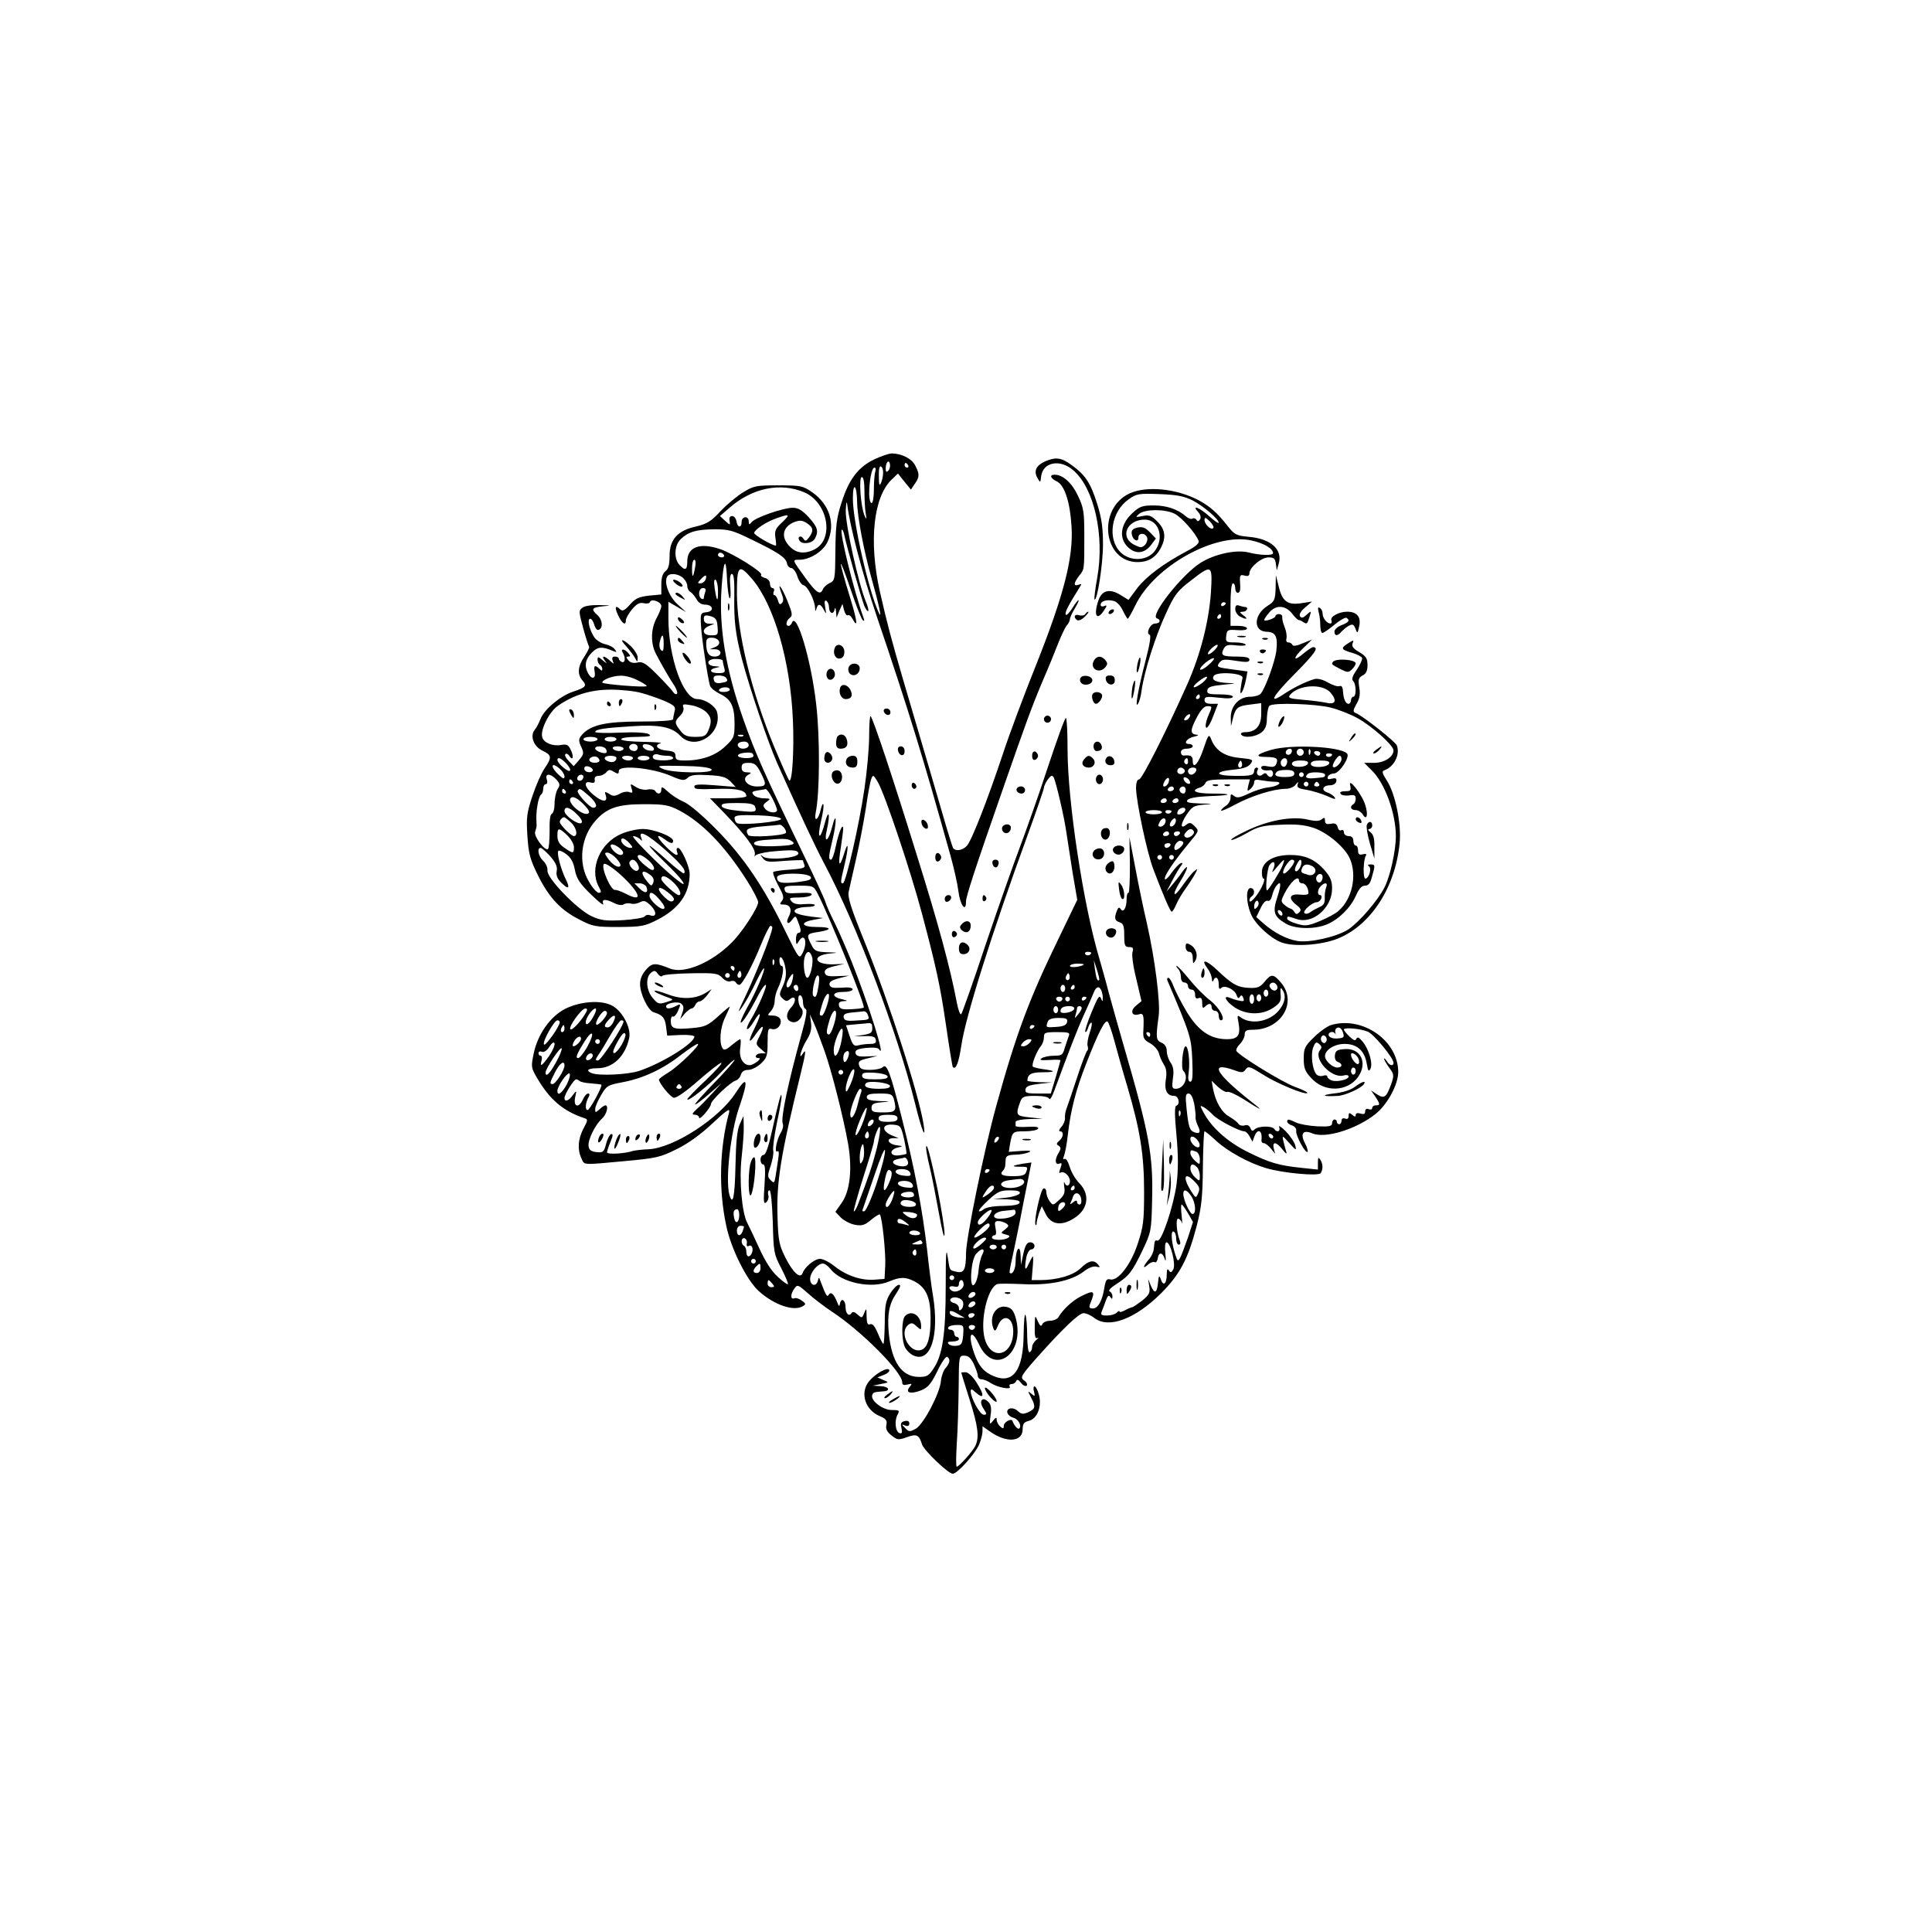 <?xml version="1.0" standalone="no"?>
<!DOCTYPE svg PUBLIC "-//W3C//DTD SVG 20010904//EN"
 "http://www.w3.org/TR/2001/REC-SVG-20010904/DTD/svg10.dtd">
<svg version="1.0" xmlns="http://www.w3.org/2000/svg"
 width="818pt" height="815pt" viewBox="0 0 818 815"
 preserveAspectRatio="xMidYMid meet" fill="white">

<g transform="translate(0,815) scale(0.1,-0.1)"
fill="#000000" stroke="none">
<path d="M3704 6206 c-69 -32 -109 -84 -140 -181 -22 -67 -26 -101 -27 -207
-1 -122 -2 -127 -25 -137 -12 -6 -25 -18 -28 -26 -11 -27 -28 -15 -74 48 -57
79 -57 77 -25 77 44 0 99 35 118 74 36 76 10 161 -66 213 -38 26 -47 28 -141
28 -93 0 -105 -2 -147 -28 -26 -15 -69 -51 -97 -80 -41 -45 -59 -55 -104 -66
-79 -17 -113 -55 -113 -124 0 -38 -5 -56 -17 -65 -12 -9 -18 -27 -18 -56 l0
-43 -52 -5 c-43 -5 -57 -11 -81 -38 -21 -24 -32 -29 -40 -21 -22 22 -26 10
-10 -24 17 -36 33 -46 33 -21 0 8 12 29 26 46 20 24 33 30 50 26 12 -3 24 -1
26 5 5 16 48 1 48 -17 0 -8 -9 -31 -20 -51 -25 -47 -26 -108 -2 -153 24 -46
58 -105 79 -136 8 -14 13 -28 9 -32 -4 -3 -11 0 -16 8 -5 8 -35 41 -67 73 -48
48 -62 57 -84 52 -17 -4 -30 -1 -39 10 -10 12 -10 15 0 15 10 0 10 3 0 15 -15
18 -34 20 -24 3 13 -21 12 -46 -3 -41 -7 3 -13 9 -13 14 0 5 -7 9 -16 9 -11 0
-14 -5 -10 -17 6 -16 6 -16 -12 0 -24 22 -38 22 -21 0 11 -15 10 -14 -9 1 -19
16 -22 17 -22 3 0 -9 5 -19 10 -22 6 -3 10 -11 10 -18 0 -8 -3 -8 -12 1 -19
19 -26 14 -20 -13 5 -30 -13 -33 -28 -6 -17 32 -12 60 16 88 25 25 42 27 89 7
17 -7 18 -6 7 8 -7 9 -26 18 -42 21 -16 4 -36 17 -44 29 -21 32 -31 78 -17 78
6 0 13 -11 17 -25 4 -14 11 -24 18 -22 20 6 18 42 -4 62 -29 26 -25 33 23 38
38 3 36 4 -14 5 -32 1 -63 -3 -73 -11 -16 -12 -16 -16 3 -86 11 -41 23 -76 25
-79 3 -2 -6 -21 -19 -41 -29 -42 -32 -77 -8 -103 19 -22 13 -29 -42 -47 -53
-18 -120 -74 -136 -114 -7 -18 -18 -39 -25 -47 -21 -26 -5 -70 32 -88 40 -19
42 -28 10 -75 -14 -20 -37 -73 -52 -118 -24 -72 -26 -91 -21 -169 5 -76 11
-98 46 -169 48 -95 96 -145 177 -186 54 -28 67 -30 164 -30 98 1 109 3 166 32
90 47 134 110 134 193 0 31 -36 110 -49 110 -6 0 -8 -7 -5 -15 11 -27 -11 -16
-51 25 -38 39 -38 54 1 25 23 -17 34 -19 34 -5 0 18 -82 50 -128 50 -24 0 -65
-9 -92 -21 -89 -38 -135 -146 -96 -221 13 -24 13 -28 1 -28 -8 0 -27 21 -42
48 -47 79 -34 190 31 260 46 51 93 67 201 67 89 0 105 -3 152 -27 98 -52 194
-152 286 -297 26 -41 47 -82 47 -91 0 -23 -69 -129 -112 -171 -85 -85 -201
-134 -261 -110 -62 25 -75 25 -101 -4 -17 -19 -26 -39 -26 -62 0 -41 34 -112
58 -119 38 -12 47 -23 52 -60 l5 -39 58 3 c31 1 57 -2 57 -7 0 -28 -135 -112
-233 -145 -47 -16 -170 -22 -201 -10 -28 11 -17 21 23 21 66 0 118 50 135 128
9 43 -29 115 -74 138 -47 24 -135 17 -198 -15 -62 -32 -115 -107 -132 -187
-12 -58 -12 -61 15 -107 53 -90 109 -138 198 -168 17 -5 17 -8 -3 -45 -23 -45
-26 -88 -8 -126 13 -29 1 -28 185 -11 131 12 149 16 217 50 48 23 102 62 152
109 61 57 76 67 71 47 -41 -151 -45 -327 -12 -480 20 -97 87 -231 138 -277 66
-59 149 -87 187 -63 13 8 12 11 -5 23 -10 8 -25 13 -32 10 -17 -7 -17 18 1 42
12 17 15 16 57 -21 24 -22 69 -56 99 -76 126 -82 300 -257 300 -301 0 -11 6
-13 23 -9 19 5 20 4 8 -11 -20 -25 6 -31 51 -13 28 12 41 28 67 81 17 36 36
63 41 60 15 -9 12 -26 -6 -47 -9 -9 -18 -34 -20 -54 -4 -53 -73 -183 -106
-203 -26 -14 -29 -14 -45 2 -17 17 -17 18 0 11 11 -4 17 -1 17 9 0 10 -7 13
-20 10 -16 -4 -18 -11 -13 -30 4 -19 2 -24 -8 -21 -18 6 -23 51 -9 78 10 18 8
20 -25 20 -38 0 -90 40 -82 63 4 12 8 13 47 16 33 2 23 21 -12 22 l-33 2 35 7
c35 7 35 7 10 17 l-25 11 28 11 c16 6 25 16 22 21 -8 13 -60 -17 -86 -49 -39
-49 -16 -121 46 -147 26 -11 32 -18 28 -37 -4 -18 3 -30 22 -45 24 -19 29 -20
65 -7 42 15 51 10 64 -31 8 -25 111 -124 130 -124 19 0 95 84 112 125 8 19 14
44 14 55 l0 21 30 -21 c71 -51 140 -46 140 9 0 23 6 30 26 35 36 9 56 61 43
110 -5 20 -14 36 -19 36 -4 0 -6 -10 -2 -22 5 -21 4 -22 -11 -9 -16 13 -16 12
-2 -15 21 -40 19 -49 -11 -63 -22 -10 -30 -9 -45 5 -21 19 -51 12 -43 -10 3
-8 14 -16 25 -19 20 -5 36 -33 25 -45 -6 -6 -21 10 -29 31 -4 14 -37 -4 -37
-20 0 -13 -3 -13 -15 -3 -8 7 -15 20 -15 28 0 13 -3 12 -16 -4 -14 -18 -15
-16 -10 23 5 31 2 46 -10 58 -26 25 -41 2 -20 -29 15 -23 15 -26 1 -26 -16 0
-54 70 -55 99 0 11 4 11 18 -2 40 -36 42 -15 5 42 -15 23 -34 41 -45 41 -10 0
-18 -1 -18 -2 0 -2 16 -52 35 -113 37 -116 42 -162 24 -198 -12 -24 -69 -87
-78 -87 -4 0 -3 44 0 97 4 54 7 160 8 236 1 136 1 137 24 137 17 0 28 -10 40
-35 9 -20 17 -42 17 -50 0 -8 7 -15 15 -15 9 0 27 -7 40 -16 29 -19 90 -30 80
-15 -3 6 0 11 9 11 8 0 16 6 19 13 3 8 9 6 20 -8 8 -11 19 -16 24 -12 4 5 0
15 -11 22 -17 13 -14 19 50 92 113 127 182 193 202 193 11 0 31 -9 45 -20 60
-47 172 -6 283 104 81 82 114 145 151 286 20 78 25 122 26 248 1 83 4 152 7
152 3 0 26 -18 50 -41 50 -45 139 -94 211 -115 71 -21 222 -35 231 -21 10 16
10 39 -2 57 -8 12 -10 9 -10 -13 l0 -29 -67 7 c-97 10 -137 21 -231 68 -85 42
-155 105 -188 170 -14 27 -14 28 3 19 10 -6 27 -20 38 -32 19 -21 112 -70 133
-70 6 0 17 -10 23 -22 l12 -22 8 22 c14 37 35 26 30 -15 -1 -7 3 -13 9 -13 7
0 20 -10 30 -22 l19 -23 -6 23 c-7 30 11 28 37 -5 14 -18 20 -21 16 -10 -3 11
-9 31 -12 45 -6 26 -5 26 25 -8 29 -32 31 -33 25 -10 -3 14 -22 41 -40 60 -19
19 -32 27 -28 18 7 -19 -10 -25 -21 -8 -9 14 -68 13 -83 -2 -9 -9 -13 -7 -18
6 -4 10 -13 15 -24 11 -10 -3 -22 0 -27 7 -4 7 -21 20 -38 30 -32 17 -58 62
-69 118 l-6 34 27 -26 c16 -14 33 -24 40 -21 7 2 36 -11 65 -29 71 -45 89 -55
53 -26 -168 131 -202 187 -87 146 29 -11 36 -10 46 4 11 15 18 13 72 -21 59
-38 180 -88 189 -79 3 3 -21 15 -52 26 -54 20 -235 131 -248 152 -3 5 3 18 15
30 11 11 20 29 20 40 0 16 7 20 35 20 119 0 189 116 119 199 -32 38 -42 39
-70 4 -18 -22 -29 -27 -62 -26 -52 2 -74 14 -139 76 -49 46 -72 48 -38 3 8
-11 15 -29 16 -40 0 -12 3 -15 6 -8 9 22 23 13 23 -15 0 -19 3 -24 11 -16 14
14 57 -6 65 -31 4 -13 8 -15 14 -6 5 8 9 7 14 -5 5 -14 2 -16 -16 -12 -13 2
-31 8 -40 12 -32 13 -19 -14 19 -40 50 -33 116 -34 164 -2 29 20 34 28 31 58
-2 26 0 30 7 19 18 -25 12 -57 -15 -89 -40 -48 -120 -61 -163 -27 -12 9 -13 6
-8 -20 11 -57 0 -74 -48 -74 -70 0 -121 35 -170 115 -23 39 -48 87 -56 108 -7
20 -17 37 -22 37 -5 0 -7 -6 -4 -12 98 -230 101 -241 105 -335 3 -69 1 -93 -8
-93 -9 0 -11 12 -7 41 6 46 -2 109 -13 109 -12 0 -21 -93 -10 -104 25 -25 4
-76 -32 -76 -15 0 -17 6 -12 44 5 32 2 50 -10 67 -9 13 -16 35 -16 49 0 17 -8
29 -22 35 -24 11 -25 19 -12 115 7 57 -16 240 -50 390 -15 63 -37 171 -50 240
l-24 125 2 -117 c0 -65 -2 -118 -6 -118 -5 0 -8 -12 -8 -27 0 -37 -14 -60 -25
-42 -6 9 -10 8 -16 -7 -12 -31 -10 -42 11 -49 16 -5 20 -15 20 -56 0 -43 3
-49 21 -49 16 0 19 -4 14 -21 -4 -11 3 -63 16 -114 l22 -94 -23 -19 c-26 -21
-19 -46 11 -37 21 7 23 -2 20 -67 -2 -33 1 -40 28 -55 18 -10 34 -29 38 -43 3
-14 13 -35 21 -48 10 -15 13 -35 8 -63 -7 -45 5 -69 35 -69 20 0 27 -36 9 -42
-7 -2 -7 -41 1 -123 8 -86 8 -144 1 -205 -12 -93 -63 -247 -81 -243 -12 3 -12
2 -16 -35 -1 -12 -9 -30 -17 -40 -27 -31 -33 -48 -10 -29 11 11 25 16 31 13 5
-4 11 4 13 16 4 29 21 26 30 -4 4 -13 5 -2 2 25 -3 29 -1 47 5 47 17 0 40 -92
29 -114 -8 -15 -12 -16 -19 -5 -6 10 -9 4 -9 -18 0 -39 -15 -51 -25 -20 -7 19
-9 17 -12 -15 -5 -45 -15 -48 -31 -10 l-11 27 5 -32 c4 -27 0 -35 -30 -60 -20
-15 -39 -28 -43 -28 -5 -1 -18 -6 -30 -13 -13 -7 -23 -9 -23 -5 0 4 -5 2 -12
-5 -7 -7 -25 -12 -41 -12 -24 0 -28 3 -22 18 4 9 12 30 17 45 8 22 13 25 19
15 7 -10 9 -9 9 4 0 9 -6 18 -12 20 -7 3 5 16 27 30 55 35 68 52 112 143 37
78 38 83 41 213 5 190 -12 283 -121 657 -19 66 -47 165 -62 220 -14 55 -33
120 -40 145 -68 227 -135 667 -135 889 0 72 -3 131 -7 131 -5 0 -39 -96 -78
-213 -38 -116 -92 -268 -118 -337 -26 -69 -91 -253 -144 -410 -52 -157 -99
-289 -103 -294 -5 -4 -13 18 -19 50 -28 147 -78 333 -171 629 -99 320 -183
572 -194 583 -3 3 -6 -35 -6 -84 0 -49 -9 -150 -20 -224 -22 -153 -79 -400
-91 -400 -11 0 -11 3 6 75 19 78 18 114 -1 51 -20 -65 -27 -53 -14 25 5 35 10
71 10 79 0 31 -19 -14 -31 -72 -6 -32 -16 -58 -20 -58 -12 0 -11 14 6 85 19
80 17 127 -2 53 -16 -63 -36 -72 -22 -11 15 65 8 91 -8 31 -20 -78 -35 -74
-17 4 8 34 13 66 10 72 -2 6 -7 -4 -11 -22 -10 -45 -30 -56 -21 -11 17 83 18
317 2 455 -21 189 -84 399 -103 347 -3 -7 -9 -13 -14 -13 -14 0 -11 21 5 34
13 9 11 20 -11 74 -25 61 -45 84 -23 27 8 -20 8 -31 0 -39 -8 -8 -12 -4 -16
12 -4 12 -10 22 -15 22 -5 0 -6 7 -3 15 4 8 1 15 -5 15 -6 0 -11 8 -11 19 0
11 -9 21 -22 24 -12 4 -19 9 -15 13 10 10 -120 91 -174 109 -86 29 -139 9
-139 -52 0 -37 -9 -41 -33 -15 -25 27 -22 84 6 110 33 31 66 40 142 41 61 0
78 -5 154 -42 116 -56 149 -78 153 -102 2 -11 10 -20 18 -20 8 0 20 -16 26
-35 6 -19 18 -36 26 -38 17 -3 47 -62 49 -95 1 -17 2 -18 6 -4 6 23 18 21 31
-5 11 -21 11 -19 6 11 -4 23 -3 31 5 27 6 -4 11 -16 11 -26 0 -25 17 -35 23
-13 3 13 5 11 7 -7 l2 -25 12 29 13 29 7 -27 c4 -15 11 -24 16 -21 5 3 14 -4
20 -16 23 -42 20 -10 -8 82 -57 185 -55 205 3 34 20 -60 42 -114 47 -120 8 -7
9 -4 4 10 -41 114 -102 362 -92 372 3 3 8 -8 11 -23 10 -48 72 -267 84 -298 7
-16 14 -26 17 -23 3 2 -2 21 -10 40 -31 75 -86 323 -85 383 1 32 4 46 6 29 12
-96 63 -289 124 -471 138 -408 191 -579 314 -1019 14 -50 29 -117 33 -149 7
-58 32 -92 32 -44 0 23 38 138 160 488 92 264 118 336 164 445 24 55 53 127
66 160 13 33 29 67 36 76 8 8 14 21 14 27 0 6 9 27 21 46 28 47 17 46 -12 -1
-13 -20 -25 -31 -27 -25 -3 11 11 38 56 110 13 20 13 22 -2 16 -22 -8 -20 8 3
38 23 28 22 25 22 173 0 98 -3 116 -27 166 -25 54 -64 89 -98 89 -24 0 -19
-15 8 -28 33 -15 57 -88 63 -192 8 -131 -32 -288 -150 -585 -53 -132 -116
-301 -140 -375 -66 -198 -133 -369 -153 -391 -18 -20 -49 -25 -59 -9 -3 6 -23
70 -44 143 -35 120 -56 193 -168 572 -48 165 -66 231 -98 372 -47 211 -27 401
52 474 l25 24 27 -34 28 -34 16 24 c21 29 21 42 2 78 -14 29 -58 51 -99 51
-12 0 -44 -11 -72 -24z m57 -49 c-8 -8 -11 -5 -11 9 0 27 14 41 18 19 2 -9 -1
-22 -7 -28z m84 23 c3 -5 1 -10 -4 -10 -6 0 -11 5 -11 10 0 6 2 10 4 10 3 0 8
-4 11 -10z m-106 -33 c0 -12 -4 -31 -9 -42 -6 -15 -9 -8 -9 28 -1 30 3 46 9
42 6 -3 10 -16 9 -28z m-33 7 c-3 -9 -6 -42 -6 -75 0 -33 -4 -59 -10 -59 -5 0
-10 17 -10 38 0 56 11 112 22 112 6 0 7 -7 4 -16z m-46 -83 c0 -32 2 -74 5
-92 5 -30 4 -31 -5 -11 -16 38 -25 162 -11 162 7 0 11 -21 11 -59z m-31 -47
c1 -63 29 -208 60 -319 32 -113 47 -182 32 -150 -43 91 -111 392 -110 485 0
72 17 58 18 -16z m-225 42 c101 -42 130 -198 45 -242 -41 -21 -77 -17 -104 11
-41 40 -32 85 19 105 23 8 34 7 52 -5 28 -18 30 -33 9 -61 -12 -16 -16 -17
-24 -4 -11 16 -27 7 -16 -9 11 -18 54 -12 65 8 17 32 12 49 -26 91 -28 30 -44
40 -68 40 -40 0 -157 -41 -173 -60 -11 -13 -12 -13 -13 3 0 24 -30 22 -30 -3
0 -27 -18 -25 -22 3 -2 12 -10 22 -18 22 -9 0 -14 -7 -11 -20 3 -20 3 -20 -19
0 l-22 20 43 37 c95 82 213 106 313 64z m-93 -128 c-28 -26 -32 -36 -28 -65 3
-18 4 -33 2 -33 -16 0 -95 46 -92 54 5 16 51 46 93 61 58 21 62 18 25 -17z
m-246 -138 c3 -5 -1 -10 -9 -10 -9 0 -16 5 -16 10 0 6 4 10 9 10 6 0 13 -4 16
-10z m-122 -52 c-8 -46 -13 -48 -13 -5 0 21 4 37 10 37 5 0 7 -14 3 -32z m146
-131 c4 -4 6 17 3 48 -3 37 -1 55 7 55 8 0 11 -29 10 -92 -2 -107 5 -163 32
-268 34 -128 110 -351 149 -440 105 -234 156 -343 199 -425 138 -260 311 -717
386 -1020 28 -114 47 -159 35 -83 -22 132 -146 516 -250 772 -56 138 -71 185
-67 209 4 18 18 82 32 142 14 61 32 156 41 213 8 56 18 112 23 124 7 19 9 18
28 -14 29 -50 137 -370 187 -558 59 -222 77 -304 101 -469 14 -96 27 -176 29
-179 13 -13 25 17 36 90 17 120 130 479 279 887 39 107 71 200 71 206 0 6 7
21 16 34 13 18 19 20 25 10 10 -19 46 -173 54 -234 4 -27 16 -103 26 -168 l20
-117 -81 -168 c-123 -253 -178 -399 -264 -712 -49 -178 -126 -554 -126 -617 0
-68 -9 -85 -39 -78 -33 8 -29 2 -39 66 -6 40 -8 6 -8 -126 0 -201 -13 -291
-50 -347 -21 -33 -29 -38 -63 -38 -73 0 -116 63 -128 185 -7 79 1 124 32 169
17 26 20 36 11 36 -8 0 -25 -17 -37 -37 -19 -30 -23 -51 -23 -125 -1 -48 -3
-88 -6 -88 -3 0 -13 20 -23 44 -13 31 -23 43 -33 39 -11 -4 -14 4 -15 33 0 35
-1 37 -10 15 -9 -23 -10 -23 -28 -7 -13 12 -21 14 -26 6 -10 -16 -25 -2 -25
25 0 29 -17 42 -23 18 -3 -16 -5 -16 -12 2 -14 36 -27 48 -36 33 -7 -12 -12
-4 -35 57 -6 18 -8 18 -11 3 -7 -28 -33 -22 -33 7 0 27 32 65 54 65 8 0 23
-11 33 -24 45 -57 172 -84 247 -52 48 20 69 20 107 1 50 -26 69 -69 69 -157 0
-80 -12 -123 -38 -133 -49 -19 -98 71 -57 105 13 10 19 10 35 -5 19 -17 20
-17 20 -1 0 46 -40 72 -68 44 -15 -15 -16 -99 -1 -131 6 -14 23 -30 36 -36 73
-34 111 84 83 254 -6 33 -17 121 -25 195 -19 164 -52 341 -106 553 -48 191
-64 236 -81 219 -7 -7 -31 -12 -54 -12 -33 0 -43 4 -47 20 -4 16 2 21 37 29
l41 10 -45 -2 c-34 -2 -45 2 -48 14 -2 13 8 18 45 22 31 3 51 1 55 -6 31 -49
-45 193 -117 373 -21 52 -52 124 -70 160 -18 36 -36 76 -40 90 -4 14 -43 98
-86 187 -168 347 -211 442 -262 588 -74 209 -104 389 -92 555 8 119 19 138 23
40 2 -41 7 -79 11 -83z m95 82 c93 -109 162 -347 173 -595 6 -133 -3 -273 -16
-258 -4 5 -33 70 -64 144 -96 233 -157 483 -157 649 0 117 8 125 64 60z m-292
4 c10 -9 18 -24 18 -34 0 -10 6 -22 14 -26 7 -4 18 -18 25 -30 7 -14 21 -23
35 -23 35 0 42 -28 8 -32 -26 -3 -27 -5 -24 -58 3 -54 28 -218 38 -253 3 -10
22 -25 42 -35 47 -22 62 -52 62 -126 0 -56 -2 -61 -39 -96 -41 -39 -100 -60
-170 -60 -34 0 -41 3 -41 19 0 16 -8 20 -37 23 -39 3 -56 23 -26 31 10 3 -24
5 -74 6 -55 1 -93 5 -93 11 0 6 29 10 68 10 53 1 63 3 48 12 -12 6 -57 9 -122
6 -57 -3 -104 -1 -104 3 0 11 41 17 155 24 116 8 170 -3 205 -40 63 -67 179 7
156 100 -7 26 -51 55 -84 55 -59 0 -122 176 -122 342 l0 70 38 -22 37 -22 -37
34 c-36 33 -58 93 -43 117 9 16 46 13 67 -6z m95 -8 c-4 -8 -13 -15 -22 -15
-13 0 -12 3 3 18 19 21 27 20 19 -3z m53 -47 c0 -51 -5 -47 -14 10 -4 29 -3
41 4 37 5 -3 10 -25 10 -47z m-54 -4 c-3 -9 -6 -20 -6 -25 0 -6 -4 -7 -10 -4
-16 10 -12 45 6 45 11 0 14 -5 10 -16z m52 -147 c3 -35 2 -37 -27 -37 -37 0
-43 26 -8 40 l22 9 -22 0 c-16 1 -23 7 -23 20 0 16 5 18 28 12 22 -6 28 -14
30 -44z m-228 -74 c0 -27 -3 -34 -11 -26 -7 7 -9 23 -5 37 9 37 16 32 16 -11z
m234 12 c4 -10 -2 -19 -17 -25 l-22 -9 23 0 c31 -1 29 -31 -2 -31 -25 0 -36
16 -36 56 0 19 5 24 24 24 13 0 27 -7 30 -15z m16 -82 c0 -5 3 -18 6 -30 6
-20 3 -23 -25 -23 -36 0 -42 16 -8 23 19 4 18 4 -5 6 -40 2 -38 31 2 31 17 0
30 -3 30 -7z m-359 -84 c23 -11 39 -22 37 -24 -7 -7 -188 8 -188 15 0 12 44
29 78 29 18 1 51 -8 73 -20z m374 10 c9 -13 5 -16 -25 -21 -17 -2 -26 2 -28
15 -3 12 3 17 22 17 14 0 28 -5 31 -11z m15 -49 c0 -5 -12 -10 -26 -10 -14 0
-23 4 -19 10 3 6 15 10 26 10 10 0 19 -4 19 -10z m-375 -14 c28 -7 72 -23 99
-34 42 -19 48 -25 42 -44 -3 -13 -6 -27 -6 -33 0 -6 -53 -10 -137 -10 -147 0
-211 -14 -248 -55 -15 -17 -16 -24 -7 -46 16 -33 15 -37 -8 -64 l-21 -24 -21
22 c-12 12 -19 25 -14 29 4 4 11 1 16 -7 15 -24 21 -5 7 24 -10 22 -17 26 -40
22 -35 -7 -74 8 -81 32 -10 29 28 106 64 132 66 47 140 70 225 70 44 0 103 -6
130 -14z m273 -79 c25 -23 27 -44 10 -82 -9 -21 -18 -25 -54 -25 -34 0 -47 5
-63 26 -26 33 -26 39 -1 64 11 11 17 26 13 35 -5 14 0 15 33 9 22 -3 49 -16
62 -27z m159 -103 c-3 -3 -12 -4 -19 -1 -8 3 -5 6 6 6 11 1 17 -2 13 -5z
m-617 -14 c0 -5 -13 -10 -30 -10 -16 0 -30 5 -30 10 0 6 14 10 30 10 17 0 30
-4 30 -10z m80 0 c0 -5 -11 -10 -25 -10 -14 0 -25 5 -25 10 0 6 11 10 25 10
14 0 25 -4 25 -10z m560 -25 c0 -16 -35 -21 -44 -6 -8 12 4 21 26 21 10 0 18
-7 18 -15z m-470 -10 c0 -8 -6 -15 -14 -15 -17 0 -28 14 -19 24 12 12 33 6 33
-9z m68 -3 c3 -9 -3 -13 -19 -10 -12 1 -24 9 -27 16 -3 9 3 13 19 10 12 -1 24
-9 27 -16z m-203 -3 c4 -6 5 -13 2 -16 -8 -7 -47 7 -47 18 0 13 37 11 45 -2z
m75 1 c0 -5 -9 -10 -19 -10 -11 0 -23 5 -26 10 -4 6 5 10 19 10 14 0 26 -4 26
-10z m550 -31 c0 -12 -57 -12 -65 0 -3 5 7 11 22 13 32 4 43 1 43 -13z m-364
1 c13 0 24 -4 24 -10 0 -12 -77 -13 -84 -1 -8 12 6 22 22 16 7 -3 25 -5 38 -5z
m-288 -18 c4 -14 -34 -16 -42 -3 -6 10 13 21 28 17 6 -1 12 -8 14 -14z m72 9
c0 -15 -16 -22 -34 -15 -25 9 -19 24 9 24 14 0 25 -4 25 -9z m70 -1 c0 -5 -9
-10 -19 -10 -11 0 -23 5 -26 10 -4 6 5 10 19 10 14 0 26 -4 26 -10z m70 0 c0
-5 -11 -10 -25 -10 -14 0 -25 5 -25 10 0 6 11 10 25 10 14 0 25 -4 25 -10z
m-352 -23 c12 -13 19 -27 15 -30 -7 -8 -53 31 -53 45 0 15 16 8 38 -15z m822
-37 c27 -53 26 -60 -15 -60 -42 0 -67 32 -38 49 16 9 16 10 -4 11 -16 0 -23 6
-23 20 0 16 7 20 30 20 24 0 33 -7 50 -40z m-848 13 c10 -9 18 -23 18 -31 0
-12 -6 -10 -25 8 -38 35 -31 58 7 23z m138 -4 c0 -11 -27 -12 -34 0 -3 4 -3
11 0 14 8 8 34 -3 34 -14z m502 4 c18 -19 -167 -17 -207 2 -28 13 -21 14 82
12 74 -1 116 -6 125 -14z m-177 -26 c54 -23 62 -24 77 -10 13 12 34 14 88 11
57 -3 74 -8 93 -27 l22 -23 -87 7 c-63 5 -88 4 -88 -4 0 -13 3 -14 108 -11 79
2 112 -8 112 -31 0 -5 -35 -9 -77 -9 l-77 0 65 -67 c88 -92 128 -147 125 -169
-2 -11 -1 -14 1 -8 2 6 31 14 65 18 92 9 118 8 118 -8 0 -19 -127 -30 -149
-13 -14 11 -14 10 -1 -7 13 -16 23 -17 92 -11 43 3 78 4 78 2 0 -3 3 -12 6
-20 4 -12 -8 -15 -60 -19 -36 -2 -68 -7 -72 -10 -3 -4 6 -29 21 -57 23 -42 26
-53 15 -66 -10 -13 -9 -15 9 -15 27 0 36 -22 21 -50 -15 -28 -4 -39 14 -14 14
18 15 18 25 -9 14 -35 14 -47 1 -47 -5 0 -10 -12 -10 -27 1 -24 2 -25 11 -10
26 44 41 -6 15 -52 -12 -22 -15 -18 -69 92 -91 189 -179 319 -294 435 -60 61
-117 109 -140 118 -21 9 -50 28 -65 42 -23 21 -28 23 -28 9 0 -19 -15 -23 -26
-6 -3 6 -18 9 -32 6 -15 -3 -36 2 -50 11 -24 15 -24 15 -18 -6 6 -18 4 -21 -9
-16 -9 4 -28 1 -41 -7 -21 -11 -29 -11 -45 0 -19 11 -20 10 -14 -8 9 -30 -16
-27 -54 5 -36 30 -42 59 -11 51 15 -4 20 -1 18 11 -2 11 4 17 17 17 11 0 25 7
32 15 10 12 15 13 32 2 18 -10 21 -10 21 4 0 26 138 13 215 -19z m-479 -18
c15 -17 16 -23 5 -40 -7 -12 -13 -39 -13 -61 0 -22 -5 -41 -12 -44 -7 -3 -10
-30 -9 -74 0 -39 -3 -72 -7 -75 -14 -9 -62 56 -54 74 3 9 6 21 6 26 -2 37 -2
54 4 88 3 20 10 40 15 43 5 3 9 14 9 25 0 10 5 19 11 19 6 0 8 9 4 20 -9 27
16 26 41 -1z m114 13 c0 -13 -12 -22 -22 -16 -10 6 -1 24 13 24 5 0 9 -4 9 -8z
m-45 -22 c3 -5 1 -10 -4 -10 -6 0 -11 5 -11 10 0 6 2 10 4 10 3 0 8 -4 11 -10z
m-30 -40 c3 -5 1 -10 -4 -10 -6 0 -11 5 -11 10 0 6 2 10 4 10 3 0 8 -4 11 -10z
m100 -21 c31 -28 38 -49 16 -49 -14 0 -71 62 -65 72 8 12 10 11 49 -23z m775
-9 c11 -21 20 -44 20 -50 0 -15 -36 -12 -50 5 -11 13 -10 18 6 30 18 13 17 14
-12 15 -17 0 -37 6 -43 14 -10 12 -7 15 16 19 15 2 31 5 35 6 4 0 17 -17 28
-39z m-792 -33 c15 -16 20 -27 13 -31 -21 -14 -89 43 -76 63 8 14 32 2 63 -32z
m719 -2 c8 -24 2 -25 -70 -18 -42 4 -68 11 -71 19 -4 11 10 14 65 14 53 0 71
-4 76 -15z m-753 -34 c18 -18 24 -31 17 -36 -14 -8 -71 32 -71 51 0 23 24 16
54 -15z m863 -18 c4 -12 -169 -29 -187 -18 -5 3 -10 13 -10 21 0 12 16 14 97
12 57 -2 98 -8 100 -15z m-890 -15 c24 -22 31 -58 13 -58 -12 0 -60 48 -60 60
0 8 11 20 19 20 2 0 15 -10 28 -22z m903 -23 c7 -9 10 -18 7 -22 -13 -12 -152
-20 -159 -9 -15 25 -5 31 59 37 38 3 71 6 74 7 4 1 12 -5 19 -13z m-918 -32
c15 -15 28 -37 28 -50 0 -28 -4 -28 -41 -2 -21 14 -29 29 -29 50 0 36 6 36 42
2z m412 -59 c70 -62 93 -90 82 -102 -3 -2 -36 23 -73 57 -97 87 -97 76 -1 -17
45 -43 77 -81 72 -85 -5 -3 -59 41 -119 99 -59 57 -102 104 -94 104 8 0 21 -6
28 -12 10 -11 11 -10 6 5 -14 35 25 16 99 -49z m-149 26 c14 -16 15 -20 4 -20
-16 0 -39 19 -39 32 0 14 16 9 35 -12z m685 10 c24 -15 8 -20 -75 -23 -53 -1
-79 2 -82 10 -3 8 11 13 39 16 82 7 103 7 118 -3z m-712 -48 c2 -7 -3 -12 -11
-12 -17 0 -49 34 -40 43 8 8 45 -15 51 -31z m-308 -18 c23 -27 31 -44 27 -62
-3 -18 2 -32 20 -50 30 -30 38 -24 19 14 -21 42 -40 113 -32 121 3 4 19 -2 34
-14 19 -14 30 -34 36 -66 7 -37 20 -57 68 -104 33 -32 56 -50 52 -40 -8 21 10
22 47 3 16 -8 32 -10 40 -5 8 5 22 6 31 3 10 -3 26 0 38 6 17 9 24 6 46 -15
26 -26 24 -51 -4 -40 -8 3 -18 1 -22 -5 -4 -6 -46 -13 -93 -16 -74 -4 -93 -1
-133 17 -61 29 -190 162 -186 193 1 13 -7 31 -18 41 -20 18 -28 55 -11 55 5 0
23 -16 41 -36z m280 -9 c13 -14 20 -28 16 -32 -9 -10 -36 8 -54 35 -13 19 -13
22 0 22 8 0 25 -11 38 -25z m136 -8 c15 -13 25 -29 23 -36 -3 -9 -14 -5 -37
14 -32 26 -41 45 -23 45 6 0 22 -10 37 -23z m-46 -16 c7 -14 7 -22 -1 -27 -13
-8 -41 24 -33 37 9 15 23 10 34 -10z m-31 -86 c48 -55 39 -70 -22 -38 -18 9
-37 16 -43 15 -17 -3 -59 91 -48 109 7 11 69 -37 113 -86z m85 40 c12 -9 16
-20 12 -32 -7 -17 -9 -16 -27 6 -31 38 -22 54 15 26z m679 -9 c4 -11 -10 -15
-58 -21 -68 -7 -85 -3 -85 21 0 20 135 20 143 0z m-581 -23 c25 -24 37 -53 22
-53 -12 0 -74 56 -74 68 0 20 22 14 52 -15z m-115 -18 c10 -27 -6 -30 -29 -7
l-22 22 22 0 c12 0 25 -7 29 -15z m114 -58 c-8 -8 -19 -3 -36 13 -39 37 -31
56 10 24 25 -19 33 -30 26 -37z m613 25 c47 -91 201 -471 193 -478 -3 -3 -27
-6 -53 -7 -39 -2 -49 1 -52 16 -2 12 3 17 20 18 19 1 18 2 -6 8 -47 10 -45 31
3 31 23 0 41 5 41 11 0 7 -18 10 -47 7 -37 -2 -48 0 -51 13 -2 11 9 19 40 27
l43 11 -50 -2 c-39 -2 -50 1 -53 15 -2 12 8 19 40 27 l43 10 -47 -2 c-82 -2
-93 38 -13 46 36 3 35 4 -12 5 -47 2 -54 5 -68 32 -22 43 -20 47 30 54 61 10
57 21 -7 21 -64 0 -74 19 -16 30 l43 8 -50 6 c-61 8 -84 19 -64 32 8 5 29 9
47 9 17 0 32 3 32 8 0 4 -19 6 -43 4 -30 -3 -47 1 -56 12 -12 14 -8 16 32 16
25 0 49 5 53 11 4 8 -11 10 -52 8 -49 -3 -59 -1 -62 14 -3 15 5 17 60 17 63 0
63 -1 82 -38z m-669 -24 c17 -20 23 -34 15 -36 -14 -5 -60 37 -60 55 0 22 17
15 45 -19z m475 -115 c-1 -26 -76 -215 -129 -323 -12 -25 -16 -37 -9 -28 19
24 48 75 74 131 13 26 25 47 28 47 9 0 -33 -101 -71 -167 -19 -35 -31 -63 -26
-63 8 0 39 49 77 123 11 20 23 37 28 37 9 0 -33 -98 -63 -147 -12 -19 -19 -37
-16 -40 4 -3 16 11 28 31 32 54 35 36 5 -25 -32 -63 -27 -75 8 -22 29 41 35
30 10 -18 -15 -29 -14 -32 7 -50 l22 -19 -21 0 c-23 0 -32 -20 -9 -20 16 -1
-23 -30 -39 -30 -28 0 -46 32 -40 72 3 21 3 38 0 38 -3 0 -20 -12 -37 -26 -23
-20 -32 -22 -38 -12 -15 23 -10 88 11 130 11 23 20 44 20 46 0 2 -22 -16 -49
-41 -45 -40 -56 -45 -112 -50 -75 -7 -89 -2 -89 30 0 13 4 22 9 19 4 -3 13 6
20 20 15 34 14 36 -8 24 -24 -12 -41 -13 -41 -1 0 14 51 23 65 11 10 -9 11
-19 4 -38 l-9 -27 19 23 c11 12 24 22 29 22 5 0 12 7 16 15 3 8 11 15 18 15 7
0 21 12 32 26 l19 26 -24 -15 c-43 -27 -101 -30 -159 -8 -30 11 -56 19 -58 16
-4 -4 15 -13 63 -31 17 -6 16 -8 -14 -17 -31 -10 -36 -8 -57 17 -28 32 -32 87
-8 107 14 11 18 11 29 -4 7 -10 16 -14 19 -9 3 5 57 10 120 11 104 2 116 0
134 -19 11 -12 26 -18 34 -15 9 4 19 2 23 -4 3 -6 10 -11 15 -11 12 0 53 75
91 168 18 45 37 82 41 82 4 0 8 -3 8 -7z m168 -124 c8 -21 -7 -89 -20 -89 -11
0 -19 56 -12 84 8 31 22 34 32 5z m1182 17 c0 -11 -19 -15 -25 -6 -3 5 1 10 9
10 9 0 16 -2 16 -4z m-1294 -68 c4 -23 0 -48 -11 -72 -16 -34 -17 -39 -2 -53
13 -13 19 -14 31 -4 25 21 30 -8 6 -34 -26 -28 -23 -59 8 -63 27 -4 53 41 34
60 -15 15 -16 62 -2 53 6 -3 10 -17 10 -30 0 -13 5 -25 11 -27 8 -3 2 -38 -19
-113 -55 -200 -87 -349 -78 -372 4 -9 0 -25 -7 -37 -18 -28 -30 -89 -16 -81 7
5 8 -6 4 -32 -3 -21 -8 -53 -11 -72 -5 -31 -7 -32 -21 -18 -14 14 -14 20 0 61
8 24 13 53 11 63 -3 10 4 63 15 117 12 55 21 106 20 115 -1 20 -11 -16 -40
-146 -15 -68 -27 -103 -36 -103 -7 0 -13 -9 -13 -20 0 -11 5 -20 11 -20 9 0
10 -24 6 -86 -5 -71 -4 -84 7 -75 8 7 12 21 9 31 -3 11 -1 20 5 20 6 0 11 -54
14 -134 3 -128 5 -137 36 -196 18 -35 30 -65 28 -67 -2 -3 -22 11 -43 31 -26
23 -52 64 -77 118 -21 46 -44 95 -52 110 -23 43 -35 181 -24 278 5 47 10 105
9 130 l-1 45 -16 -35 c-11 -25 -16 -74 -18 -175 -3 -134 -11 -174 -26 -123
-17 64 5 262 41 368 41 118 36 141 -14 63 -69 -108 -263 -234 -369 -239 -28
-1 -58 -5 -66 -7 -35 -12 -110 -16 -110 -6 0 5 7 26 15 45 11 26 11 34 2 32
-6 -3 -16 -21 -21 -42 -9 -34 -13 -37 -40 -34 -23 2 -32 9 -34 25 -4 26 28 91
57 117 20 18 29 56 14 56 -3 0 -15 -7 -25 -17 -17 -15 -18 -15 -18 1 0 10 11
36 25 59 23 40 28 43 92 55 86 16 171 56 247 116 33 25 64 46 70 46 16 0 -80
-94 -124 -121 -22 -13 -40 -27 -40 -30 0 -15 48 -74 63 -77 10 -2 52 27 103
72 48 42 92 76 98 76 6 -1 -24 -34 -66 -74 -43 -40 -78 -77 -78 -80 0 -15 94
61 146 117 30 32 54 54 54 49 0 -5 -39 -49 -86 -97 -47 -48 -83 -89 -81 -91 2
-3 28 17 58 43 l54 47 -40 -44 c-22 -24 -51 -54 -65 -66 -21 -20 -22 -23 -7
-24 9 0 17 -6 17 -12 0 -15 49 42 50 57 0 15 80 91 103 99 11 3 21 15 24 26 4
13 14 20 31 20 14 0 38 12 54 27 25 24 28 34 28 89 0 55 2 62 18 57 23 -6 44
19 36 41 -3 9 -17 16 -32 16 -24 0 -24 1 -9 18 10 10 17 30 17 44 0 14 6 38
14 54 19 39 28 94 16 94 -6 0 -10 10 -10 22 0 33 20 8 26 -34z m-49 20 c-3 -8
-6 -5 -6 6 -1 11 2 17 5 13 3 -3 4 -12 1 -19z m1377 -67 c-7 -8 -12 4 -18 44
l-5 40 13 -40 c7 -22 12 -42 10 -44z m-65 65 c-12 -10 -59 -15 -59 -6 0 5 14
10 32 10 17 0 29 -2 27 -4z m-1479 -16 c0 -5 -2 -10 -4 -10 -3 0 -8 5 -11 10
-3 6 -1 10 4 10 6 0 11 -4 11 -10z m26 -37 c-10 -10 -19 5 -10 18 6 11 8 11
12 0 2 -7 1 -15 -2 -18z m-46 7 c0 -5 -4 -10 -10 -10 -5 0 -10 5 -10 10 0 6 5
10 10 10 6 0 10 -4 10 -10z m264 -24 c-6 -25 -24 -37 -24 -16 0 13 23 50 28
46 1 -2 0 -15 -4 -30z m1172 7 c-10 -10 -19 5 -10 18 6 11 8 11 12 0 2 -7 1
-15 -2 -18z m-1060 -25 c-7 -45 -12 -55 -22 -45 -10 9 7 87 18 87 7 0 8 -15 4
-42z m1939 2 c11 -17 -5 -32 -21 -19 -7 6 -11 15 -8 20 7 12 21 11 29 -1z
m-2025 -16 c0 -8 -4 -12 -10 -9 -5 3 -10 10 -10 16 0 5 5 9 10 9 6 0 10 -7 10
-16z m1130 1 c0 -8 -4 -15 -10 -15 -5 0 -10 7 -10 15 0 8 5 15 10 15 6 0 10
-7 10 -15z m40 5 c0 -5 -5 -10 -11 -10 -5 0 -7 5 -4 10 3 6 8 10 11 10 2 0 4
-4 4 -10z m114 -16 c3 -9 6 -23 5 -32 0 -14 -2 -14 -8 2 -6 15 -14 2 -39 -59
-18 -43 -30 -81 -27 -84 3 -3 8 5 12 17 3 12 9 22 14 22 4 0 1 -19 -7 -42 -8
-23 -12 -49 -9 -57 3 -8 2 -17 -2 -20 -4 -3 -23 -53 -42 -111 -19 -58 -39
-116 -44 -130 -6 -14 -9 -33 -8 -43 1 -10 -5 -27 -15 -38 -10 -11 -12 -19 -6
-19 17 0 15 -25 -3 -40 -13 -11 -13 -15 -3 -21 10 -7 11 -12 1 -29 -18 -27
-17 -54 2 -47 11 5 12 1 5 -19 -7 -17 -7 -23 0 -19 15 9 40 -14 40 -36 0 -21
-16 -26 -23 -6 -3 6 -3 -2 -1 -18 4 -24 0 -36 -21 -55 -26 -24 -27 -25 -41 -6
-8 11 -14 28 -14 39 0 10 -5 17 -12 15 -12 -4 -41 -135 -34 -153 3 -5 5 -2 5
7 1 9 6 29 11 44 l11 27 17 -34 c22 -44 66 -51 118 -18 61 37 71 101 24 149
-16 16 -35 48 -41 70 -7 22 -16 37 -22 33 -7 -4 -7 1 -2 13 4 10 12 50 16 88
12 106 34 191 78 303 51 131 80 188 91 177 5 -5 18 -43 29 -84 11 -41 35 -127
54 -190 54 -184 71 -287 71 -445 0 -125 -3 -149 -27 -221 -29 -89 -84 -160
-117 -151 -14 4 -19 -4 -24 -34 -9 -57 -27 -89 -49 -89 -14 0 -17 4 -12 18 24
58 19 62 -39 33 -37 -19 -76 -56 -94 -87 -5 -9 -21 -16 -36 -16 -15 0 -30 -7
-33 -15 -4 -11 -10 -8 -19 13 -12 28 -12 27 -13 -24 -1 -39 2 -52 12 -47 6 4
4 0 -5 -8 -10 -8 -18 -21 -18 -30 0 -9 -4 -19 -10 -22 -6 -4 -10 21 -11 67 0
40 -3 81 -7 90 -4 9 -7 -27 -8 -80 -1 -153 -44 -213 -126 -179 -43 18 -64 43
-83 96 -29 82 -14 111 20 39 63 -136 196 -42 156 110 -9 32 -18 43 -37 48 -46
12 -78 -39 -58 -91 6 -14 10 -11 20 14 22 51 64 34 64 -26 0 -104 -94 -128
-121 -30 -20 76 12 214 53 230 7 3 56 2 108 0 112 -6 205 13 258 53 20 16 41
24 53 21 17 -4 18 -3 8 9 -18 22 -40 17 -74 -16 -31 -30 -99 -50 -172 -50
l-35 0 4 50 c3 28 3 50 1 50 -2 0 -10 -15 -18 -32 -15 -35 -19 -21 -9 31 4 17
13 31 20 31 8 0 14 7 14 15 0 8 -8 15 -18 15 -14 0 -21 -12 -29 -47 l-10 -48
-2 40 c-2 51 -21 27 -21 -27 0 -32 -14 -58 -25 -47 -2 2 3 31 11 64 7 33 29
137 47 232 l34 171 -36 -5 c-47 -8 -52 -13 -13 -13 34 0 35 0 26 -24 -4 -12
-20 -16 -55 -16 -46 0 -59 7 -42 24 4 4 8 13 9 19 0 7 2 20 2 30 2 13 11 17
40 18 20 0 46 5 57 10 15 7 6 8 -32 6 l-52 -4 5 31 c10 55 11 56 63 56 27 0
53 5 56 11 5 7 -9 10 -44 8 -28 -2 -51 0 -51 4 0 4 0 12 0 17 0 6 26 11 58 12
l57 1 -55 6 c-59 6 -61 10 -40 67 8 21 16 24 64 24 34 0 56 -5 58 -12 3 -7 12
7 21 32 59 160 99 264 127 325 18 39 36 80 41 93 10 26 24 29 33 6z m706 -9
c0 -8 -4 -15 -10 -15 -5 0 -10 7 -10 15 0 8 5 15 10 15 6 0 10 -7 10 -15z
m-1860 -12 c0 -23 -22 -83 -30 -83 -13 0 -12 4 2 51 10 34 28 54 28 32z m1800
-13 c0 -11 -4 -20 -10 -20 -5 0 -10 9 -10 20 0 11 5 20 10 20 6 0 10 -9 10
-20z m30 5 c0 -8 -4 -15 -10 -15 -5 0 -10 7 -10 15 0 8 5 15 10 15 6 0 10 -7
10 -15z m-842 -6 c-2 -6 -8 -10 -13 -10 -5 0 -11 4 -13 10 -2 6 4 11 13 11 9
0 15 -5 13 -11z m32 1 c0 -5 -4 -10 -10 -10 -5 0 -10 5 -10 10 0 6 5 10 10 10
6 0 10 -4 10 -10z m70 6 c0 -3 -4 -8 -10 -11 -5 -3 -10 -1 -10 4 0 6 5 11 10
11 6 0 10 -2 10 -4z m-120 -51 c0 -8 -4 -15 -10 -15 -5 0 -10 7 -10 15 0 8 5
15 10 15 6 0 10 -7 10 -15z m68 3 c-5 -15 -58 -24 -58 -10 0 15 12 22 38 22
14 0 22 -5 20 -12z m32 4 c0 -5 -7 -17 -16 -28 -14 -17 -15 -17 -10 -1 3 10 6
23 6 28 0 5 5 9 10 9 6 0 10 -4 10 -8z m-2099 -19 c-20 -36 -59 -78 -66 -71
-10 9 47 88 63 88 9 0 10 -5 3 -17z m34 -12 c-17 -34 -35 -48 -35 -29 0 18 28
58 41 58 5 0 3 -13 -6 -29z m55 10 c0 -15 -38 -56 -45 -49 -8 8 23 58 36 58 5
0 9 -4 9 -9z m970 -3 c0 -27 -21 -88 -30 -88 -13 0 -12 14 2 61 11 37 28 53
28 27z m134 -4 c8 -22 9 -22 -49 -25 -40 -3 -50 0 -53 13 -2 13 6 18 35 21 21
2 43 4 49 5 7 1 15 -5 18 -14z m-1076 -29 c-6 -14 -17 -25 -25 -25 -17 0 -16
10 4 32 23 26 35 22 21 -7z m892 -122 c32 -89 82 -289 101 -397 18 -105 8
-197 -26 -247 l-28 -40 24 -25 c14 -13 41 -27 60 -30 29 -5 41 -1 67 21 18 15
35 25 37 23 10 -10 26 -165 23 -218 l-3 -55 -40 -3 c-56 -5 -119 16 -168 54
-23 19 -52 34 -65 34 -23 0 -65 -34 -74 -61 -10 -25 -41 3 -73 67 -26 52 -30
71 -33 171 -5 148 13 261 98 607 22 89 24 108 10 86 -22 -35 -9 16 14 54 18
28 23 48 20 75 l-5 36 16 -35 c9 -19 29 -72 45 -117z m1028 120 c-2 -13 -15
-19 -46 -21 -44 -3 -45 -3 -36 22 4 11 19 16 46 16 32 0 39 -3 36 -17z m-2148
-1 c0 -18 -63 -106 -67 -94 -6 15 44 102 57 102 6 0 10 -4 10 -8z m270 3 c0
-19 -95 -165 -108 -165 -12 0 -12 3 1 23 9 12 32 50 52 85 20 34 40 62 45 62
6 0 10 -2 10 -5z m1052 -15 c4 -31 0 -36 -37 -42 l-40 -6 45 1 c35 1 46 -2 48
-16 3 -13 -3 -17 -25 -17 -15 0 -38 -3 -49 -6 -18 -5 -24 1 -37 40 l-15 45 41
4 c23 2 48 4 55 5 6 1 13 -2 14 -8z m-1302 -15 c0 -8 -4 -15 -10 -15 -5 0 -7
7 -4 15 4 8 8 15 10 15 2 0 4 -7 4 -15z m1990 11 c0 -3 -4 -8 -10 -11 -5 -3
-10 -1 -10 4 0 6 5 11 10 11 6 0 10 -2 10 -4z m-820 -76 c-13 -53 -30 -67 -30
-25 0 32 31 104 37 87 3 -7 -1 -35 -7 -62z m-1075 -15 c-15 -25 -31 -45 -37
-45 -13 0 -6 18 28 72 36 56 43 33 9 -27z m148 13 c-26 -45 -50 -51 -28 -7 24
47 38 64 43 50 2 -6 -5 -25 -15 -43z m1892 35 c-4 -10 -11 -33 -17 -50 -8 -30
-13 -33 -46 -33 -20 0 -44 -5 -52 -11 -11 -7 -3 -9 33 -7 26 2 47 1 47 -1 0
-2 -9 -35 -20 -72 l-21 -69 -55 0 c-47 0 -55 3 -52 18 2 13 17 18 58 23 l55 6
-52 1 c-29 1 -53 4 -53 6 0 27 16 36 63 36 58 0 59 6 4 13 -21 3 -41 8 -44 11
-7 7 16 65 34 87 7 8 13 25 13 37 0 20 5 22 56 22 50 0 55 -2 49 -17z m345 7
c0 -5 -2 -10 -4 -10 -3 0 -8 5 -11 10 -3 6 -1 10 4 10 6 0 11 -4 11 -10z
m-2410 -18 c0 -11 -22 -32 -32 -32 -5 0 -4 9 2 20 11 20 30 28 30 12z m80 -12
c0 -5 -4 -10 -10 -10 -5 0 -10 5 -10 10 0 6 5 10 10 10 6 0 10 -4 10 -10z
m1820 -5 c-7 -8 -19 -15 -27 -15 -13 0 -13 3 -3 15 7 8 19 15 27 15 13 0 13
-3 3 -15z m-2035 -56 c-31 -43 -40 -49 -32 -19 3 11 1 20 -4 20 -5 0 -9 5 -9
11 0 6 6 9 14 6 9 -4 22 5 32 21 11 17 19 22 22 14 2 -7 -8 -31 -23 -53z m28
-29 c-26 -47 -43 -63 -43 -41 0 17 64 113 68 102 2 -6 -9 -33 -25 -61z m1240
30 c-3 -11 -9 -23 -14 -26 -10 -6 -12 29 -2 39 13 13 21 7 16 -13z m-1083 1
c0 -12 -20 -25 -27 -18 -7 7 6 27 18 27 5 0 9 -4 9 -9z m-120 -43 c0 -19 -38
-78 -50 -78 -14 0 -13 5 10 50 20 39 40 53 40 28z m1211 -79 c-15 -33 -20 -38
-20 -21 -1 30 31 102 36 81 2 -8 -5 -35 -16 -60z m-31 51 c0 -5 -4 -10 -10
-10 -5 0 -10 5 -10 10 0 6 5 10 10 10 6 0 10 -4 10 -10z m-1170 -51 c-20 -37
-40 -52 -40 -28 0 20 41 79 51 74 5 -4 0 -24 -11 -46z m1358 34 c3 -9 -12 -13
-52 -13 -44 0 -56 3 -56 16 0 12 10 14 52 12 30 -2 53 -8 56 -15z m-1304 -20
c4 -4 26 -9 48 -10 23 -2 43 -4 44 -6 6 -6 -49 -107 -58 -107 -11 0 -10 27 2
51 8 13 7 19 0 19 -6 0 -16 -11 -22 -25 -17 -38 -41 -33 -33 8 7 32 7 32 -10
10 -17 -25 -35 -30 -35 -12 0 16 40 79 49 79 4 0 11 -3 15 -7z m1314 -20 c2
-9 -11 -13 -47 -13 -48 0 -68 9 -54 24 12 12 96 2 101 -11z m-883 -3 c3 -5 -1
-10 -10 -10 -9 0 -13 5 -10 10 3 6 8 10 10 10 2 0 7 -4 10 -10z m761 -26 c-4
-9 -11 -36 -17 -60 -11 -41 -29 -61 -29 -31 0 26 32 107 42 107 6 0 7 -7 4
-16z m138 -26 c14 -52 9 -58 -44 -58 -43 0 -50 3 -50 19 0 16 8 21 43 24 40 3
40 4 -10 5 -40 2 -53 6 -53 17 0 11 13 15 54 15 47 0 54 -3 60 -22z m1272 -20
c4 -24 7 -50 6 -58 -1 -8 4 -25 10 -37 13 -26 8 -36 -15 -27 -20 7 -25 22 -33
99 -6 54 -4 65 8 65 10 0 18 -15 24 -42z m-1390 -41 c-10 -41 -37 -99 -43 -93
-3 3 4 30 17 61 23 56 37 73 26 32z m1331 -9 c-3 -8 -6 -5 -6 6 -1 11 2 17 5
13 3 -3 4 -12 1 -19z m-1197 -13 c0 -11 -11 -15 -40 -15 -29 0 -40 4 -40 15 0
11 11 15 40 15 29 0 40 -4 40 -15z m-102 -17 c-2 -6 -10 -14 -16 -16 -7 -2
-10 2 -6 12 7 18 28 22 22 4z m130 -72 c7 -32 11 -60 10 -61 -2 -2 -16 -5 -33
-7 -38 -4 -42 23 -5 33 25 6 25 6 -4 10 -36 5 -47 29 -14 30 l23 0 -25 10
c-50 20 -48 52 3 47 30 -3 32 -6 45 -62z m-117 -43 c-18 -69 -33 -115 -80
-237 -7 -16 -13 -27 -16 -25 -2 3 16 68 40 144 25 77 45 145 45 152 0 6 5 24
11 40 21 51 20 6 0 -74z m-35 50 c-10 -10 -19 5 -10 18 6 11 8 11 12 0 2 -7 1
-15 -2 -18z m1715 4 c-1 -12 -15 -9 -19 4 -3 6 1 10 8 8 6 -3 11 -8 11 -12z
m-1169 -19 c-7 -7 -12 -8 -12 -2 0 6 3 14 7 17 3 4 9 5 12 2 2 -3 -1 -11 -7
-17z m852 -1 c6 -9 7 -19 3 -23 -9 -9 -37 15 -37 33 0 18 20 12 34 -10z
m-1423 -84 c-9 -15 -10 -13 -11 14 0 17 3 40 8 50 5 14 8 11 10 -14 2 -18 -1
-41 -7 -50z m61 -92 c-21 -63 -45 -117 -52 -119 -9 -3 -11 1 -5 14 4 11 26 75
49 143 24 71 42 113 43 100 2 -13 -14 -75 -35 -138z m1352 133 c9 -3 16 -18
16 -32 0 -24 0 -25 -20 -7 -11 10 -20 24 -20 32 0 15 2 15 24 7z m-1221 -39
c8 -19 -9 -28 -39 -21 -30 8 -31 23 -1 29 12 2 25 5 28 6 4 0 9 -6 12 -14z
m1225 -27 c7 -7 12 -23 12 -37 0 -23 -1 -24 -20 -6 -11 10 -20 26 -20 37 0 21
11 23 28 6z m-1302 -62 c-19 -47 -30 -46 -21 1 9 47 15 57 27 45 6 -6 4 -23
-6 -46z m88 38 c5 -12 -1 -15 -26 -12 -42 4 -50 28 -10 28 18 0 32 -6 36 -16z
m336 12 c0 -3 -4 -8 -10 -11 -5 -3 -10 -1 -10 4 0 6 5 11 10 11 6 0 10 -2 10
-4z m870 -51 c19 -20 21 -29 13 -47 -10 -23 -10 -22 -32 12 -36 59 -24 81 19
35z m-727 8 c14 -14 -17 -33 -54 -33 -50 0 -55 27 -6 33 17 2 37 5 43 5 6 1
14 -1 17 -5z m-469 -19 c5 -12 -1 -15 -26 -12 -42 4 -50 28 -10 28 18 0 32 -6
36 -16z m344 -16 c-2 -6 -15 -18 -28 -27 -21 -14 -23 -14 -16 -1 16 27 28 40
38 40 5 0 8 -5 6 -12z m342 2 c0 -5 -5 -10 -11 -10 -5 0 -7 5 -4 10 3 6 8 10
11 10 2 0 4 -4 4 -10z m-772 -48 c-12 -31 -28 -43 -28 -22 0 13 31 62 36 57 2
-2 -2 -18 -8 -35z m92 17 c0 -12 -47 -12 -55 0 -3 5 5 11 17 13 27 5 38 1 38
-13z m448 9 c-3 -7 -29 -16 -59 -19 l-54 -6 58 -1 c42 -2 57 -6 54 -14 -2 -9
-26 -13 -70 -14 -39 0 -72 -6 -82 -14 -8 -7 -18 -11 -20 -8 -3 3 15 24 40 47
39 36 51 41 91 41 32 0 44 -4 42 -12z m726 -13 c18 -27 22 -75 5 -75 -11 0
-39 60 -39 85 0 23 16 18 34 -10z m-466 -13 c2 -12 -1 -22 -7 -22 -6 0 -11 5
-11 11 0 8 -6 7 -17 -2 -9 -8 -14 -9 -11 -4 2 6 8 18 11 28 9 24 31 17 35 -11z
m-700 -19 c2 -9 -7 -13 -27 -13 -30 0 -46 11 -34 24 11 11 56 2 61 -11z m632
-2 c0 -5 -7 -14 -15 -21 -12 -10 -15 -10 -15 2 0 8 3 18 7 21 9 10 23 9 23 -2z
m520 -38 l21 -37 -21 -65 c-13 -36 -27 -75 -33 -86 -10 -18 -12 -16 -23 20
-15 50 -18 98 -4 90 6 -3 10 -17 10 -31 0 -13 5 -24 11 -24 7 0 8 7 4 18 -13
33 -18 92 -7 92 6 0 13 -8 16 -17 2 -10 2 3 -1 30 -3 26 -3 47 0 47 3 0 15
-17 27 -37z m-1900 -7 c0 -34 -17 -42 -22 -11 -5 25 -1 35 14 35 4 0 8 -11 8
-24z m1053 -10 c-22 -30 -43 -41 -43 -21 0 14 50 59 58 51 2 -3 -4 -16 -15
-30z m117 20 c0 -14 -29 -26 -67 -26 -40 0 -27 28 15 33 20 2 40 4 45 5 4 1 7
-4 7 -12z m-417 -11 c-3 -17 -27 -17 -48 0 -19 15 -18 15 15 13 19 -2 34 -7
33 -13z m-47 -31 c17 -14 17 -15 1 -10 -10 3 -23 6 -28 6 -5 0 -9 5 -9 10 0
14 13 12 36 -6z m424 -4 c13 -9 12 -12 -5 -26 -19 -14 -19 -15 3 -21 18 -4 20
-8 10 -14 -18 -12 -68 -11 -68 1 0 6 5 10 11 10 7 0 8 11 4 30 -5 25 -3 30 12
30 10 0 25 -5 33 -10z m-70 -9 c0 -12 -49 -51 -63 -51 -6 0 2 14 18 30 29 30
45 38 45 21z m-1040 -5 c0 -2 -3 -11 -6 -20 -9 -23 -24 -20 -24 4 0 11 7 20
15 20 8 0 15 -2 15 -4z m745 -26 c4 -6 -5 -10 -19 -10 -14 0 -26 5 -26 10 0 6
9 10 19 10 11 0 23 -4 26 -10z m-733 -45 c-2 -9 1 -14 7 -11 13 9 22 -9 15
-28 -9 -22 -24 -20 -24 3 0 11 -4 23 -10 26 -15 9 -12 37 3 32 6 -2 11 -12 9
-22z m994 -1 c-15 -14 -31 -23 -34 -20 -9 9 30 46 47 46 11 -1 8 -8 -13 -26z
m-251 6 c4 -6 -6 -10 -22 -9 -25 0 -26 1 -8 9 11 5 21 9 22 9 1 1 5 -3 8 -9z
m315 -20 c0 -5 -7 -10 -15 -10 -8 0 -15 5 -15 10 0 6 7 10 15 10 8 0 15 -4 15
-10z m40 0 c0 -5 -4 -10 -10 -10 -5 0 -10 5 -10 10 0 6 5 10 10 10 6 0 10 -4
10 -10z m-380 -26 c0 -8 -5 -12 -10 -9 -6 4 -8 11 -5 16 9 14 15 11 15 -7z
m279 -6 c-7 -13 -14 -43 -16 -68 -2 -25 -10 -51 -18 -59 -22 -23 -15 102 7
129 24 28 42 26 27 -2z m-959 -28 c0 -5 -4 -10 -10 -10 -5 0 -10 5 -10 10 0 6
5 10 10 10 6 0 10 -4 10 -10z m20 -30 c0 -11 -7 -20 -15 -20 -18 0 -19 12 -3
28 16 16 18 15 18 -8z m990 -10 c0 -5 -9 -10 -20 -10 -11 0 -20 5 -20 10 0 6
9 10 20 10 11 0 20 -4 20 -10z m-170 -30 c0 -5 -4 -10 -10 -10 -5 0 -10 5 -10
10 0 6 5 10 10 10 6 0 10 -4 10 -10z m-770 -25 c10 -12 10 -15 -4 -15 -9 0
-16 7 -16 15 0 8 2 15 4 15 2 0 9 -7 16 -15z m810 -4 c0 -20 -32 -37 -50 -26
-18 11 -11 23 10 18 14 -4 20 0 20 11 0 9 5 16 10 16 6 0 10 -9 10 -19z m50
-40 c0 -5 -7 -11 -15 -15 -15 -5 -20 5 -8 17 9 10 23 9 23 -2z m-52 -36 c2 -9
-1 -22 -7 -28 -8 -8 -11 -7 -11 5 0 9 -9 18 -21 21 -12 3 -18 10 -15 16 11 16
51 6 54 -14z m52 -4 c0 -5 -7 -11 -15 -15 -15 -5 -20 5 -8 17 9 10 23 9 23 -2z
m-70 -47 l25 -14 -29 2 c-16 2 -31 9 -34 16 -5 16 7 15 38 -4z m65 -4 c-3 -5
-10 -10 -16 -10 -5 0 -9 5 -9 10 0 6 7 10 16 10 8 0 12 -4 9 -10z m-47 -82
c-3 -36 -7 -44 -27 -46 -13 -2 -28 1 -34 7 -8 8 -3 11 16 11 15 0 27 5 27 10
0 6 -4 10 -10 10 -5 0 -10 7 -10 15 0 8 -7 15 -16 15 -8 0 -12 5 -9 10 3 6 20
10 36 10 29 0 30 -1 27 -42z m50 31 c-2 -6 -8 -10 -13 -10 -5 0 -11 4 -13 10
-2 6 4 11 13 11 9 0 15 -5 13 -11z"/>
<path d="M3082 5580 c0 -14 2 -19 5 -12 2 6 2 18 0 25 -3 6 -5 1 -5 -13z"/>
<path d="M3921 3290 c0 -8 6 -44 15 -80 9 -36 26 -123 39 -195 14 -77 23 -114
24 -91 1 22 -13 106 -29 188 -30 142 -48 210 -49 178z"/>
<path d="M2850 5693 c0 -5 9 -14 20 -21 11 -7 20 -8 20 -2 0 5 -9 14 -20 20
-11 6 -20 7 -20 3z"/>
<path d="M2860 5635 c0 -2 10 -10 23 -16 20 -11 21 -11 8 4 -13 16 -31 23 -31
12z"/>
<path d="M2870 5532 c0 -12 19 -26 26 -19 2 2 -2 10 -11 17 -9 8 -15 8 -15 2z"/>
<path d="M2880 5475 c13 -14 26 -25 28 -25 3 0 -5 11 -18 25 -13 14 -26 25
-28 25 -3 0 5 -11 18 -25z"/>
<path d="M2870 5441 c0 -5 7 -12 16 -15 14 -5 15 -4 4 9 -14 17 -20 19 -20 6z"/>
<path d="M2890 5384 c0 -15 27 -50 34 -43 4 3 -2 17 -13 30 -11 13 -20 19 -21
13z"/>
<path d="M2620 5175 c0 -8 2 -15 4 -15 2 0 6 7 10 15 3 8 1 15 -4 15 -6 0 -10
-7 -10 -15z"/>
<path d="M2570 5170 c0 -5 5 -10 11 -10 5 0 7 5 4 10 -3 6 -8 10 -11 10 -2 0
-4 -4 -4 -10z"/>
<path d="M2771 5154 c0 -11 3 -14 6 -6 3 7 2 16 -1 19 -3 4 -6 -2 -5 -13z"/>
<path d="M2410 5143 c0 -4 5 -15 10 -23 8 -13 10 -13 10 2 0 9 -4 20 -10 23
-5 3 -10 3 -10 -2z"/>
<path d="M3265 4380 c3 -5 8 -10 11 -10 2 0 4 5 4 10 0 6 -5 10 -11 10 -5 0
-7 -4 -4 -10z"/>
<path d="M3458 4163 c12 -2 32 -2 45 0 12 2 2 4 -23 4 -25 0 -35 -2 -22 -4z"/>
<path d="M2780 3980 c8 -5 20 -10 25 -10 6 0 3 5 -5 10 -8 5 -19 10 -25 10 -5
0 -3 -5 5 -10z"/>
<path d="M3217 3443 c-3 -5 -1 -17 4 -28 6 -17 7 -16 6 8 -1 28 -3 32 -10 20z"/>
<path d="M3250 3414 c0 -8 5 -12 10 -9 6 3 10 10 10 16 0 5 -4 9 -10 9 -5 0
-10 -7 -10 -16z"/>
<path d="M2536 3334 c-10 -25 1 -29 14 -5 6 12 7 21 1 21 -5 0 -12 -7 -15 -16z"/>
<path d="M2610 3326 c-15 -41 -10 -56 6 -17 8 18 13 36 10 39 -3 2 -10 -7 -16
-22z"/>
<path d="M2697 3343 c-4 -3 -7 -11 -7 -17 0 -6 5 -5 12 2 6 6 9 14 7 17 -3 3
-9 2 -12 -2z"/>
<path d="M2736 3334 c-4 -9 -4 -19 -1 -22 2 -3 7 3 11 12 4 9 4 19 1 22 -2 3
-7 -3 -11 -12z"/>
<path d="M2780 3335 c0 -8 2 -15 4 -15 2 0 6 7 10 15 3 8 1 15 -4 15 -6 0 -10
-7 -10 -15z"/>
<path d="M3194 3325 c-4 -14 -3 -29 0 -33 9 -8 26 18 26 41 0 26 -19 20 -26
-8z"/>
<path d="M3237 3335 c-4 -8 -2 -17 3 -20 6 -4 10 3 10 14 0 25 -6 27 -13 6z"/>
<path d="M2650 3325 c0 -8 2 -15 4 -15 2 0 6 7 10 15 3 8 1 15 -4 15 -6 0 -10
-7 -10 -15z"/>
<path d="M3176 3219 c-10 -51 -7 -147 4 -128 14 25 25 159 13 159 -6 0 -13
-14 -17 -31z"/>
<path d="M4370 3466 c0 -2 9 -6 20 -9 11 -3 20 -1 20 4 0 5 -9 9 -20 9 -11 0
-20 -2 -20 -4z"/>
<path d="M4333 3323 c9 -2 23 -2 30 0 6 3 -1 5 -18 5 -16 0 -22 -2 -12 -5z"/>
<path d="M4258 2673 c7 -3 16 -2 19 1 4 3 -2 6 -13 5 -11 0 -14 -3 -6 -6z"/>
<path d="M4463 3733 c9 -2 23 -2 30 0 6 3 -1 5 -18 5 -16 0 -22 -2 -12 -5z"/>
<path d="M4424 6196 c-37 -17 -48 -40 -32 -69 13 -22 13 -22 16 5 7 62 81 76
137 26 88 -76 132 -275 101 -452 -9 -49 -14 -91 -12 -94 11 -11 36 149 36 232
0 74 -6 113 -25 174 -28 88 -49 120 -108 163 -44 32 -67 35 -113 15z"/>
<path d="M4783 6061 c-139 -64 -113 -291 34 -291 45 0 77 20 98 60 23 45 19
78 -15 112 -25 25 -35 29 -63 23 -30 -6 -31 -5 -13 10 26 20 108 20 149 0 30
-15 89 -82 102 -115 3 -10 -11 -23 -47 -42 -100 -53 -173 -107 -212 -157 l-38
-51 -34 21 c-45 28 -78 20 -93 -22 -22 -64 -8 -91 23 -44 14 21 14 24 1 19 -8
-4 -15 -1 -15 5 0 16 26 24 54 17 14 -3 30 -20 40 -41 9 -19 19 -35 21 -35 2
0 17 26 32 57 80 165 335 308 490 275 52 -11 93 -34 93 -54 0 -11 -53 -10
-104 3 -53 13 -144 -7 -203 -44 -79 -50 -216 -224 -185 -235 19 -6 14 -22 -7
-22 -21 0 -41 -42 -23 -48 6 -2 0 -42 -18 -110 -31 -119 -46 -206 -32 -182 6
8 13 35 16 60 12 81 57 223 101 319 38 84 49 98 106 142 91 71 93 69 86 -50
-9 -124 -44 -262 -100 -388 -91 -204 -192 -403 -204 -403 -8 0 -13 -13 -13
-37 1 -59 46 -271 73 -343 45 -118 72 -180 78 -180 4 0 12 14 19 30 7 17 25
48 40 68 15 21 33 49 40 62 12 23 12 24 -4 11 -10 -8 -31 -35 -48 -59 -41 -60
-49 -44 -9 19 33 54 37 80 4 34 -10 -15 -28 -38 -41 -53 l-23 -27 21 40 c11
22 27 50 36 63 13 17 13 21 3 17 -8 -3 -25 -22 -39 -41 -13 -20 -26 -31 -28
-26 -4 13 36 72 101 151 44 53 45 53 25 73 -15 15 -22 17 -34 7 -27 -22 -27 0
-1 40 24 36 31 40 74 44 43 3 41 4 -16 5 -51 2 -61 5 -53 15 7 8 40 14 89 16
99 3 109 11 15 11 -69 0 -94 12 -53 25 11 3 22 12 25 20 4 12 26 15 97 15 l91
0 -7 -27 c-5 -23 -4 -25 9 -14 9 8 16 20 16 28 0 12 7 14 31 9 17 -3 43 -6 57
-6 38 0 14 -20 -29 -24 -19 -2 -55 -13 -82 -26 -38 -18 -50 -20 -62 -10 -13
10 -15 9 -15 -9 0 -11 -9 -26 -20 -33 -11 -7 -20 -16 -20 -20 0 -4 28 8 63 27
65 35 160 65 210 65 17 0 36 8 43 18 12 14 13 14 8 1 -4 -13 4 -18 38 -23 23
-4 62 -16 86 -26 32 -15 41 -16 32 -5 -6 8 -21 17 -31 20 -27 9 -18 30 12 30
14 0 25 7 27 17 2 12 -2 15 -19 11 -16 -4 -20 -2 -17 8 3 8 15 14 26 14 24 1
70 72 55 85 -32 30 -238 39 -321 15 -64 -19 -71 -30 -21 -30 45 -1 52 -6 43
-29 -5 -13 -14 -15 -35 -11 -18 4 -29 2 -29 -4 0 -11 13 -15 38 -12 6 1 12 -5
12 -14 0 -17 -16 -20 -25 -5 -5 8 -11 8 -20 0 -15 -12 -30 3 -20 20 3 6 1 10
-4 10 -6 0 -11 -6 -11 -14 0 -19 -14 -22 -87 -21 -80 1 -82 18 -3 26 43 4 65
11 75 25 13 18 10 19 -46 25 -64 6 -102 31 -121 79 -9 23 -12 21 -32 -39 -21
-64 -46 -92 -46 -52 0 20 -9 25 -37 22 -7 -1 -13 5 -13 14 0 9 9 15 25 15 14
0 25 5 25 10 0 6 -7 10 -16 10 -26 0 -9 25 22 31 16 4 21 7 12 8 -29 2 -30 18
-2 71 17 33 32 50 45 50 23 0 23 1 3 -45 -8 -21 -12 -41 -7 -46 4 -4 18 17 29
47 l21 54 -28 0 c-20 0 -29 5 -29 16 0 14 8 16 60 10 40 -5 60 -3 60 4 0 6
-23 10 -56 10 -47 0 -55 3 -52 18 2 13 17 18 68 23 55 5 58 6 20 7 -52 3 -72
12 -61 30 12 20 127 12 122 -8 -2 -8 -6 -28 -8 -45 -6 -42 13 -11 22 36 l7 36
-67 9 c-61 8 -65 10 -53 27 12 16 21 17 71 9 46 -7 57 -6 57 5 0 9 -15 13 -53
13 -62 0 -70 5 -56 33 9 16 18 19 55 14 24 -2 41 -1 38 4 -3 5 -23 9 -45 9
-38 0 -40 2 -37 28 3 25 6 27 46 24 25 -2 42 1 42 7 0 6 -16 11 -35 11 l-35 0
0 90 c0 53 4 90 10 90 6 0 10 -9 10 -20 0 -11 5 -20 10 -20 11 0 13 11 10 52
-1 22 2 26 19 21 14 -4 21 -1 21 9 0 26 51 68 81 68 23 0 28 -5 31 -27 l4 -28
8 28 c18 60 -33 106 -126 114 -54 5 -61 9 -91 47 -43 55 -74 82 -122 108 -93
49 -219 62 -292 29z m267 -30 c47 -25 110 -79 110 -94 0 -5 -18 7 -40 27 -41
37 -77 51 -47 18 10 -11 13 -23 8 -31 -6 -9 -11 -10 -15 -2 -4 6 -12 9 -17 5
-6 -3 -18 1 -27 9 -35 31 -83 47 -137 47 -48 0 -60 -4 -91 -33 -49 -45 -58
-104 -20 -142 33 -33 71 -30 100 8 l20 27 -26 27 c-20 20 -32 24 -53 19 -20
-5 -26 -12 -23 -28 4 -25 28 -37 28 -14 0 21 29 21 37 0 3 -8 -1 -22 -9 -31
-14 -13 -19 -13 -47 1 -61 32 -30 106 46 106 62 0 85 -83 39 -137 -34 -39
-103 -40 -142 -1 -57 57 -39 173 35 224 33 24 43 25 131 22 75 -3 104 -9 140
-27z m87 -117 c-10 -10 -37 16 -37 34 0 13 4 12 22 -5 12 -13 19 -25 15 -29z
m53 -318 c0 -3 -4 -8 -10 -11 -5 -3 -10 -1 -10 4 0 6 5 11 10 11 6 0 10 -2 10
-4z m-20 -56 c0 -5 -5 -10 -11 -10 -5 0 -7 5 -4 10 3 6 8 10 11 10 2 0 4 -4 4
-10z m-25 -140 c-10 -11 -23 -20 -28 -20 -6 0 -2 9 8 20 10 11 23 20 28 20 6
0 2 -9 -8 -20z m-29 -66 c-15 -14 -31 -22 -34 -19 -4 3 7 17 23 30 39 30 49
21 11 -11z m-25 -75 c-13 -10 -28 -19 -35 -19 -6 1 2 12 19 25 16 13 32 22 35
19 3 -3 -6 -14 -19 -25z m-11 -59 c0 -5 -5 -10 -11 -10 -5 0 -7 5 -4 10 3 6 8
10 11 10 2 0 4 -4 4 -10z m-45 -89 c-3 -6 -11 -11 -17 -11 -6 0 -6 6 2 15 14
17 26 13 15 -4z m435 -139 c0 -13 -12 -22 -22 -16 -10 6 -1 24 13 24 5 0 9 -4
9 -8z m50 -7 c0 -8 -7 -15 -15 -15 -8 0 -15 7 -15 15 0 8 7 15 15 15 8 0 15
-7 15 -15z m27 -7 c-3 -8 -6 -5 -6 6 -1 11 2 17 5 13 3 -3 4 -12 1 -19z m43 2
c0 -5 -4 -10 -9 -10 -6 0 -13 5 -16 10 -3 6 1 10 9 10 9 0 16 -4 16 -10z m50
-4 c0 -11 -19 -15 -25 -6 -3 5 1 10 9 10 9 0 16 -2 16 -4z m40 -20 c0 -16 -28
-42 -36 -33 -7 6 18 47 28 47 5 0 8 -6 8 -14z m-650 -12 c0 -8 -5 -12 -10 -9
-6 4 -8 11 -5 16 9 14 15 11 15 -7z m420 2 c0 -8 -4 -17 -9 -21 -12 -7 -24 12
-16 25 9 15 25 12 25 -4z m-194 -23 c-10 -10 -19 5 -10 18 6 11 8 11 12 0 2
-7 1 -15 -2 -18z m282 15 c-6 -19 -68 -20 -68 -2 0 9 12 14 36 14 24 0 34 -4
32 -12z m90 0 c-7 -19 -78 -21 -78 -3 0 11 12 15 41 15 28 0 39 -4 37 -12z
m-613 -27 c7 -12 -12 -24 -25 -16 -11 7 -4 25 10 25 5 0 11 -4 15 -9z m49 -6
c-4 -8 -12 -15 -20 -15 -8 0 -14 7 -14 15 0 8 9 15 20 15 13 0 18 -5 14 -15z
m416 -10 c0 -11 -11 -15 -40 -15 -38 0 -49 8 -33 23 3 4 21 7 40 7 23 0 33 -5
33 -15z m40 -5 c0 -5 -4 -10 -10 -10 -5 0 -10 5 -10 10 0 6 5 10 10 10 6 0 10
-4 10 -10z m90 0 c0 -11 0 -11 -47 -15 -32 -3 -41 4 -26 18 10 11 73 8 73 -3z
m-663 -35 c-4 -8 -11 -15 -17 -15 -7 0 -7 6 0 21 13 23 26 19 17 -6z m91 6 c3
-8 -1 -12 -9 -9 -7 2 -15 10 -17 17 -3 8 1 12 9 9 7 -2 15 -10 17 -17z m502
-11 c0 -5 -4 -10 -10 -10 -5 0 -10 5 -10 10 0 6 5 10 10 10 6 0 10 -4 10 -10z
m45 0 c3 -5 -1 -10 -10 -10 -9 0 -13 5 -10 10 3 6 8 10 10 10 2 0 7 -4 10 -10z
m-615 -20 c0 -5 -7 -10 -16 -10 -8 0 -12 5 -9 10 3 6 10 10 16 10 5 0 9 -4 9
-10z m50 -5 c0 -8 -4 -15 -9 -15 -13 0 -22 16 -14 24 11 11 23 6 23 -9z m-80
-45 c0 -5 -7 -10 -16 -10 -8 0 -12 5 -9 10 3 6 10 10 16 10 5 0 9 -4 9 -10z
m50 0 c0 -5 -7 -10 -16 -10 -8 0 -12 5 -9 10 3 6 10 10 16 10 5 0 9 -4 9 -10z
m28 -42 c-3 -7 -12 -14 -21 -16 -12 -2 -15 1 -11 12 7 19 38 22 32 4z m-98 -7
c0 -5 -16 -9 -35 -9 -19 0 -35 4 -35 9 0 5 16 9 35 9 19 0 35 -4 35 -9z m40 5
c0 -11 -19 -15 -25 -6 -3 5 1 10 9 10 9 0 16 -2 16 -4z m-27 -51 c-3 -8 -12
-15 -19 -15 -12 0 -12 4 -4 20 12 23 32 18 23 -5z m38 -8 c-16 -16 -26 0 -10
19 9 11 15 12 17 4 2 -6 -1 -17 -7 -23z m83 -26 c8 -12 -21 -34 -34 -26 -8 5
-8 11 1 21 13 16 25 18 33 5z m-104 -11 c0 -5 -7 -10 -16 -10 -8 0 -12 5 -9
10 3 6 10 10 16 10 5 0 9 -4 9 -10z m45 0 c-3 -5 -10 -10 -16 -10 -5 0 -9 5
-9 10 0 6 7 10 16 10 8 0 12 -4 9 -10z m15 -39 c0 -11 -29 -35 -35 -29 -10 9
7 38 21 38 8 0 14 -4 14 -9z m-55 -11 c-3 -5 -10 -10 -16 -10 -5 0 -9 5 -9 10
0 6 7 10 16 10 8 0 12 -4 9 -10z m-35 -50 c0 -5 -4 -10 -10 -10 -5 0 -10 5
-10 10 0 6 5 10 10 10 6 0 10 -4 10 -10z m50 0 c0 -5 -4 -10 -10 -10 -5 0 -10
5 -10 10 0 6 5 10 10 10 6 0 10 -4 10 -10z"/>
<path d="M5401 5660 c-2 -50 -5 -57 -34 -75 -60 -38 -62 -109 -3 -110 37 -1
47 -21 40 -80 -6 -48 -46 -157 -66 -182 -6 -7 -26 -13 -45 -13 -47 0 -83 -40
-82 -89 l1 -36 8 33 c11 46 21 53 74 59 l46 6 0 -46 c0 -50 -23 -77 -68 -77
-13 0 -20 -4 -17 -10 10 -16 61 -11 86 9 17 14 23 29 23 62 1 24 6 47 11 51
18 14 196 8 259 -8 33 -8 86 -29 116 -46 59 -33 150 -114 150 -135 0 -28 -39
-53 -82 -53 l-42 0 31 -31 c56 -53 103 -183 103 -279 0 -62 -24 -170 -48 -217
-29 -57 -107 -147 -153 -178 -49 -32 -166 -58 -217 -49 -46 8 -97 35 -140 72
l-33 29 18 37 c10 22 22 35 30 32 8 -3 15 5 19 22 4 15 11 33 17 40 21 27 23
9 6 -44 -22 -65 -16 -84 34 -114 39 -24 122 -26 175 -4 50 21 100 70 123 122
13 29 24 42 38 42 15 0 23 10 30 38 14 49 14 52 -6 52 -12 0 -14 -3 -7 -8 13
-8 0 -52 -15 -52 -11 0 -9 79 2 97 5 7 0 9 -13 6 -15 -4 -20 0 -20 16 0 11 -4
21 -10 21 -5 0 -10 9 -10 20 0 13 -7 20 -20 20 -11 0 -20 7 -20 16 0 8 -5 12
-11 9 -6 -4 -13 2 -15 12 -4 15 -12 19 -30 15 -18 -3 -24 0 -24 13 0 14 -3 15
-14 6 -10 -8 -26 -9 -60 -1 -66 15 -165 -3 -255 -46 -41 -19 -71 -37 -68 -40
3 -3 31 9 63 27 50 29 69 34 145 37 65 3 100 0 140 -13 60 -20 135 -84 155
-132 30 -71 9 -169 -48 -219 -12 -12 -49 -31 -80 -44 -51 -21 -62 -22 -98 -11
-22 6 -40 16 -40 21 0 12 0 12 39 -1 69 -24 151 47 151 129 0 32 -7 49 -32 78
-40 45 -82 64 -145 64 -69 0 -115 -26 -120 -67 -1 -18 2 -33 7 -33 6 0 2 -17
-9 -38 -21 -40 -51 -72 -51 -54 0 6 5 14 10 17 15 10 12 35 -5 35 -20 0 -20
-58 1 -109 16 -42 82 -103 129 -121 52 -20 170 -12 239 16 140 56 244 217 262
404 8 82 -18 209 -54 265 -19 29 -22 40 -12 43 43 15 69 67 54 106 -6 16 -150
130 -176 138 -10 4 -9 12 5 37 14 23 17 42 12 71 -5 33 -3 40 14 50 15 7 21
21 21 44 0 28 -6 38 -35 55 -25 14 -33 25 -28 37 6 15 4 15 -21 -1 -31 -20
-28 -26 22 -40 19 -6 37 -15 39 -21 2 -6 -8 -28 -22 -49 -19 -27 -23 -41 -16
-48 14 -14 14 -67 1 -67 -5 0 -10 -7 -10 -15 0 -8 -5 -15 -10 -15 -13 0 -22
21 -24 55 -1 17 -6 23 -15 20 -7 -3 -29 4 -48 15 -22 13 -44 18 -57 15 -38
-11 -90 -37 -129 -63 -70 -47 -51 -12 46 86 86 87 103 112 76 112 -4 0 -22
-12 -39 -26 -45 -39 -48 -22 -3 21 l38 37 -40 -16 c-25 -11 -41 -13 -43 -6 -2
5 -10 10 -17 10 -8 0 -11 7 -8 18 2 10 -1 31 -8 47 -7 17 -11 36 -10 43 1 6
-5 12 -14 12 -8 0 -15 -4 -15 -9 0 -8 -41 -23 -47 -17 -2 2 6 15 18 29 28 37
70 36 99 0 12 -16 25 -28 28 -28 4 0 13 -4 20 -9 16 -10 17 -8 27 24 8 25 7
25 -13 7 -15 -14 -22 -15 -28 -6 -4 8 4 22 22 37 l29 25 -45 -7 c-59 -9 -81 8
-96 71 l-12 48 -1 -55z m232 -442 c29 -34 22 -52 -15 -44 -18 4 -63 10 -101
13 -58 5 -65 8 -55 21 36 43 136 49 171 10z m-203 -733 c-8 -22 -60 -105 -65
-105 -9 0 0 93 10 107 18 24 29 11 15 -19 -7 -16 -3 -13 16 10 32 38 37 40 24
7z m50 18 c-1 -15 -39 -58 -46 -51 -8 9 22 58 36 58 6 0 10 -3 10 -7z m30 -5
c0 -19 -18 -43 -25 -36 -4 3 -2 16 5 27 12 24 20 27 20 9z m49 -17 c23 -15 5
-44 -21 -35 -30 9 -32 10 -25 29 7 17 25 19 46 6z m41 -45 c0 -8 -4 -17 -9
-21 -12 -7 -24 12 -16 25 9 15 25 12 25 -4z m-100 -16 c0 -5 6 -10 14 -10 13
0 26 -20 26 -42 0 -6 -15 -8 -35 -6 -44 5 -53 -14 -18 -42 21 -16 24 -23 14
-33 -9 -9 -14 -9 -20 1 -5 8 -12 14 -17 15 -5 1 -17 8 -26 16 -15 13 -15 17
-1 45 26 52 63 85 63 56z m115 -27 c-4 -10 -7 -30 -6 -46 1 -20 -5 -30 -21
-37 -13 -6 -31 -15 -40 -22 -9 -7 -21 -9 -25 -4 -9 9 33 46 52 46 7 0 15 7 19
15 3 8 1 15 -4 15 -14 0 -12 24 2 38 18 18 31 15 23 -5z m-294 -86 c-8 -8 -11
-7 -11 4 0 20 13 34 18 19 3 -7 -1 -17 -7 -23z m109 -28 c0 -6 -4 -7 -10 -4
-5 3 -10 11 -10 16 0 6 5 7 10 4 6 -3 10 -11 10 -16z"/>
<path d="M5230 5571 c0 -11 9 -25 19 -31 29 -15 38 -12 15 5 -17 13 -17 14 -1
15 17 0 25 20 8 20 -5 0 -16 3 -25 6 -11 4 -16 0 -16 -15z"/>
<path d="M5583 5559 c4 -13 7 -39 7 -56 0 -18 4 -33 9 -33 5 0 28 16 51 35 23
19 46 32 51 29 16 -10 10 -19 -21 -31 -16 -6 -30 -18 -30 -27 0 -20 14 -20 30
0 8 8 22 20 32 25 15 8 20 5 27 -13 8 -22 9 -21 16 11 8 39 -10 61 -51 61 -35
0 -73 -21 -67 -36 3 -8 1 -14 -4 -14 -15 0 -33 23 -33 41 0 10 -5 21 -12 25
-8 5 -9 0 -5 -17z"/>
<path d="M4695 5560 c-3 -5 -2 -10 4 -10 5 0 13 5 16 10 3 6 2 10 -4 10 -5 0
-13 -4 -16 -10z"/>
<path d="M4595 5550 c-4 -6 -15 -8 -26 -5 -20 7 -26 -9 -8 -21 6 -3 21 3 32
15 12 11 18 21 15 21 -4 0 -10 -5 -13 -10z"/>
<path d="M5243 5453 c9 -2 23 -2 30 0 6 3 -1 5 -18 5 -16 0 -22 -2 -12 -5z"/>
<path d="M5348 5443 c7 -3 16 -2 19 1 4 3 -2 6 -13 5 -11 0 -14 -3 -6 -6z"/>
<path d="M2652 5413 c14 -16 30 -37 36 -48 11 -20 11 -20 12 1 0 11 -13 32
-28 47 -37 35 -53 35 -20 0z"/>
<path d="M3534 5406 c-9 -24 4 -48 23 -44 12 2 18 12 18 28 0 29 -32 41 -41
16z"/>
<path d="M5335 5390 c4 -6 11 -8 16 -5 14 9 11 15 -7 15 -8 0 -12 -5 -9 -10z"/>
<path d="M4631 5352 c-18 -34 24 -57 49 -27 10 12 10 18 0 30 -17 20 -37 19
-49 -3z"/>
<path d="M4816 5339 c-8 -42 0 -50 9 -9 4 17 5 34 2 36 -2 3 -7 -10 -11 -27z"/>
<path d="M5643 5347 c-6 -10 -6 -10 34 -31 29 -14 33 -14 47 0 9 8 16 20 16
25 0 17 -86 23 -97 6z"/>
<path d="M5328 5343 c7 -3 16 -2 19 1 4 3 -2 6 -13 5 -11 0 -14 -3 -6 -6z"/>
<path d="M3593 5324 c-3 -8 -1 -20 5 -26 16 -16 42 -2 42 22 0 24 -38 28 -47
4z"/>
<path d="M3507 5314 c-15 -15 -7 -45 11 -42 9 2 17 12 17 22 0 20 -16 31 -28
20z"/>
<path d="M5328 5293 c7 -3 16 -2 19 1 4 3 -2 6 -13 5 -11 0 -14 -3 -6 -6z"/>
<path d="M4575 5280 c-4 -7 -3 -16 3 -22 14 -14 47 -6 47 12 0 18 -40 26 -50
10z"/>
<path d="M4682 5273 c5 -26 38 -29 38 -4 0 15 -6 21 -21 21 -14 0 -19 -5 -17
-17z"/>
<path d="M4796 5248 c-3 -13 -5 -34 -5 -48 1 -15 5 -7 10 19 9 47 6 68 -5 29z"/>
<path d="M3557 5238 c-7 -23 5 -48 24 -48 24 0 32 16 19 40 -12 22 -36 27 -43
8z"/>
<path d="M4626 5211 c-7 -11 3 -41 14 -41 13 0 32 29 25 40 -8 12 -32 13 -39
1z"/>
<path d="M3742 5138 c6 -18 28 -21 28 -4 0 9 -7 16 -16 16 -9 0 -14 -5 -12
-12z"/>
<path d="M4420 5105 c0 -8 7 -15 15 -15 8 0 15 7 15 15 0 8 -7 15 -15 15 -8 0
-15 -7 -15 -15z"/>
<path d="M5420 5100 c-6 -12 -9 -24 -7 -27 3 -2 11 5 17 17 6 12 9 24 7 27 -3
2 -11 -5 -17 -17z"/>
<path d="M5721 5027 c-13 -21 -12 -21 5 -5 10 10 16 20 13 22 -3 3 -11 -5 -18
-17z"/>
<path d="M3547 5033 c-4 -3 -7 -17 -7 -30 0 -16 6 -23 19 -23 25 0 34 14 26
40 -6 20 -25 26 -38 13z"/>
<path d="M4630 4990 c0 -11 6 -20 13 -20 19 0 27 10 20 26 -8 21 -33 17 -33
-6z"/>
<path d="M3802 4973 c5 -25 28 -28 28 -4 0 12 -6 21 -16 21 -9 0 -14 -7 -12
-17z"/>
<path d="M5826 4975 c-11 -8 -15 -15 -9 -15 6 0 16 7 23 15 16 19 11 19 -14 0z"/>
<path d="M3497 4963 c-4 -3 -7 -15 -7 -25 0 -21 25 -24 33 -4 6 16 -16 40 -26
29z"/>
<path d="M4370 4950 c0 -13 5 -20 13 -17 6 2 12 10 12 17 0 7 -6 15 -12 18 -8
2 -13 -5 -13 -18z"/>
<path d="M3584 4935 c-8 -20 4 -35 27 -35 14 0 19 7 19 25 0 18 -5 25 -20 25
-11 0 -23 -7 -26 -15z"/>
<path d="M4590 4935 c-15 -17 -5 -35 20 -35 22 0 33 23 17 39 -15 15 -22 14
-37 -4z"/>
<path d="M4687 4944 c-14 -15 -6 -34 14 -34 14 0 19 5 17 17 -3 18 -20 27 -31
17z"/>
<path d="M3525 4880 c-11 -17 5 -51 23 -48 23 4 23 52 0 56 -9 2 -19 -2 -23
-8z"/>
<path d="M4640 4850 c0 -11 7 -20 15 -20 8 0 15 9 15 20 0 11 -7 20 -15 20 -8
0 -15 -9 -15 -20z"/>
<path d="M3860 4826 c0 -9 5 -16 10 -16 6 0 10 4 10 9 0 6 -4 13 -10 16 -5 3
-10 -1 -10 -9z"/>
<path d="M5717 4823 c4 -20 1 -23 -21 -23 -17 0 -25 -4 -20 -11 3 -6 19 -9 35
-7 23 4 29 1 29 -13 0 -10 -4 -21 -10 -24 -17 -10 -11 -25 10 -25 10 0 23 -8
29 -17 17 -30 25 -5 12 37 -13 45 -75 124 -64 83z"/>
<path d="M5138 4823 c7 -3 16 -2 19 1 4 3 -2 6 -13 5 -11 0 -14 -3 -6 -6z"/>
<path d="M5188 4823 c7 -3 16 -2 19 1 4 3 -2 6 -13 5 -11 0 -14 -3 -6 -6z"/>
<path d="M4307 4814 c-9 -10 2 -24 19 -24 8 0 14 7 14 15 0 15 -21 21 -33 9z"/>
<path d="M5740 4681 c0 -5 7 -11 14 -14 10 -4 13 -1 9 9 -6 15 -23 19 -23 5z"/>
<path d="M3902 4664 c1 -9 9 -19 16 -22 9 -3 13 2 10 14 -1 9 -9 19 -16 22 -9
3 -13 -2 -10 -14z"/>
<path d="M4772 4650 c0 -14 2 -19 5 -12 2 6 2 18 0 25 -3 6 -5 1 -5 -13z"/>
<path d="M5787 4657 c-3 -8 3 -43 13 -78 l19 -64 0 49 c1 35 -4 52 -16 62 -11
8 -13 13 -5 14 6 0 12 7 12 15 0 19 -16 20 -23 2z"/>
<path d="M4244 4649 c-3 -6 -2 -15 4 -21 13 -13 32 -2 32 18 0 16 -26 19 -36
3z"/>
<path d="M4671 4641 c-17 -11 -10 -46 9 -46 17 0 26 33 13 46 -4 4 -14 4 -22
0z"/>
<path d="M4714 4559 c-9 -15 12 -33 30 -26 9 4 16 13 16 22 0 17 -35 21 -46 4z"/>
<path d="M4632 4548 c-15 -18 1 -41 24 -36 23 4 26 41 3 46 -9 1 -21 -3 -27
-10z"/>
<path d="M3960 4520 c0 -13 5 -20 13 -17 6 2 12 10 12 17 0 7 -6 15 -12 18 -8
2 -13 -5 -13 -18z"/>
<path d="M4202 4494 c4 -21 22 -23 26 -1 2 10 -3 17 -13 17 -10 0 -15 -6 -13
-16z"/>
<path d="M4698 4499 c-20 -11 -24 -34 -7 -45 15 -9 31 10 27 34 -2 17 -7 19
-20 11z"/>
<path d="M4738 4386 c2 -20 8 -39 13 -42 14 -8 11 40 -4 60 -12 16 -13 14 -9
-18z"/>
<path d="M4000 4344 c0 -9 5 -14 12 -12 18 6 21 28 4 28 -9 0 -16 -7 -16 -16z"/>
<path d="M4160 4344 c0 -8 5 -12 10 -9 6 4 8 11 5 16 -9 14 -15 11 -15 -7z"/>
<path d="M4071 4236 c-9 -10 -8 -16 3 -26 19 -15 36 -5 36 21 0 22 -22 25 -39
5z"/>
<path d="M4685 4210 c-8 -13 3 -30 20 -30 14 0 27 24 18 34 -10 9 -31 7 -38
-4z"/>
<path d="M4030 4195 c0 -9 5 -15 11 -13 6 2 11 8 11 13 0 5 -5 11 -11 13 -6 2
-11 -4 -11 -13z"/>
<path d="M4060 4135 c0 -18 5 -25 19 -25 23 0 34 23 18 39 -19 19 -37 12 -37
-14z"/>
<path d="M5020 4140 c0 -11 7 -20 15 -20 10 0 15 -10 15 -27 1 -24 2 -26 11
-10 13 22 3 54 -22 67 -16 9 -19 7 -19 -10z"/>
<path d="M4988 4048 c7 -7 12 -22 12 -35 0 -14 6 -23 15 -23 8 0 15 -7 15 -15
0 -8 7 -15 15 -15 9 0 15 -9 15 -21 0 -15 5 -19 15 -15 11 4 15 -2 15 -21 0
-21 3 -24 12 -15 16 16 28 15 28 -3 0 -8 7 -15 15 -15 8 0 15 -9 15 -20 0 -11
4 -20 9 -20 23 0 -6 54 -45 84 -24 18 -64 59 -89 90 -25 31 -49 56 -53 56 -3
0 -1 -5 6 -12z"/>
<path d="M5087 4030 c-3 -11 -1 -20 4 -20 5 0 9 9 9 20 0 11 -2 20 -4 20 -2 0
-6 -9 -9 -20z"/>
<path d="M5636 3810 c-16 -5 -49 -28 -73 -52 -39 -38 -43 -47 -43 -90 0 -41 5
-54 33 -84 55 -60 152 -57 197 6 42 60 11 124 -58 118 -30 -2 -38 -7 -40 -26
-2 -13 3 -25 12 -28 22 -8 20 -24 -2 -24 -21 0 -52 29 -52 48 0 27 40 52 83
52 53 0 85 -29 94 -85 5 -29 8 -34 15 -21 12 21 -6 84 -33 116 -15 18 -22 21
-26 12 -4 -10 -11 -8 -29 9 -13 12 -24 26 -24 30 0 10 70 4 101 -9 25 -10 109
-111 109 -132 0 -16 -18 -12 -29 8 -6 9 -11 13 -11 9 0 -4 10 -21 22 -38 20
-27 21 -32 9 -67 -21 -59 -30 -65 -60 -46 l-26 17 18 -26 c21 -32 21 -37 2
-37 -8 0 -15 -5 -15 -11 0 -6 -7 -9 -15 -5 -9 3 -15 0 -15 -10 0 -11 -6 -13
-20 -9 -12 4 -20 2 -20 -6 0 -9 -4 -8 -15 1 -12 10 -15 9 -15 -5 0 -11 -5 -15
-15 -11 -9 3 -15 0 -15 -9 0 -8 -4 -15 -10 -15 -5 0 -10 5 -10 10 0 6 -4 10
-10 10 -5 0 -10 -7 -10 -16 0 -12 -11 -15 -62 -13 -35 2 -75 9 -90 16 -32 15
-38 16 -38 4 0 -5 9 -13 20 -16 12 -4 20 -14 18 -23 -3 -19 40 -98 48 -89 3 3
-2 20 -11 37 -21 41 -8 58 32 41 56 -23 189 19 269 84 50 41 94 124 94 176 0
133 -151 238 -284 199z m48 -26 c10 -26 7 -29 -23 -31 -18 -1 -31 4 -35 12 -5
15 19 22 27 8 2 -5 3 -3 1 4 -6 25 21 31 30 7z m-69 -44 c-5 -8 -11 -8 -17 -2
-6 6 -7 16 -3 22 5 8 11 8 17 2 6 -6 7 -16 3 -22z m-26 -36 c-30 -36 47 -120
98 -108 13 4 23 2 23 -4 0 -13 -47 -24 -71 -17 -10 4 -19 11 -19 16 0 6 -8 8
-19 4 -10 -3 -23 0 -28 7 -17 21 -24 84 -13 113 9 23 13 25 25 15 12 -10 12
-16 4 -26z m161 -33 c6 -13 6 -22 1 -26 -9 -5 -31 24 -31 39 0 14 20 4 30 -13z
m-10 -56 c0 -8 -4 -15 -10 -15 -5 0 -10 7 -10 15 0 8 5 15 10 15 6 0 10 -7 10
-15z"/>
<path d="M5736 3548 c-17 -13 -51 -24 -90 -28 -58 -7 -44 -14 19 -10 32 2 99
33 110 50 10 16 -8 11 -39 -12z"/>
<path d="M4920 3220 c-3 -58 -4 -107 -3 -109 10 -15 13 19 11 110 l-3 104 -5
-105z"/>
<path d="M4952 3300 c0 -14 2 -19 5 -12 2 6 2 18 0 25 -3 6 -5 1 -5 -13z"/>
<path d="M4950 3240 c0 -11 2 -20 4 -20 2 0 6 9 9 20 3 11 1 20 -4 20 -5 0 -9
-9 -9 -20z"/>
<path d="M4952 3160 c-1 -19 -4 -53 -7 -75 l-5 -40 11 40 c5 22 8 56 6 75 l-4
35 -1 -35z"/>
<path d="M4812 2710 c0 -19 2 -27 5 -17 2 9 2 25 0 35 -3 9 -5 1 -5 -18z"/>
<path d="M4770 2688 c0 -19 2 -20 10 -8 13 19 13 30 0 30 -5 0 -10 -10 -10
-22z"/>
<path d="M4741 2684 c0 -11 3 -14 6 -6 3 7 2 16 -1 19 -3 4 -6 -2 -5 -13z"/>
<path d="M4170 2272 c0 -7 11 -25 25 -40 14 -15 25 -21 25 -15 0 16 -49 71
-50 55z"/>
<path d="M3756 2245 c-11 -8 -15 -15 -9 -15 6 0 16 7 23 15 16 19 11 19 -14 0z"/>
<path d="M3780 2225 c-14 -8 -20 -14 -14 -15 5 0 19 7 30 15 24 18 16 19 -16
0z"/>
</g>
</svg>
